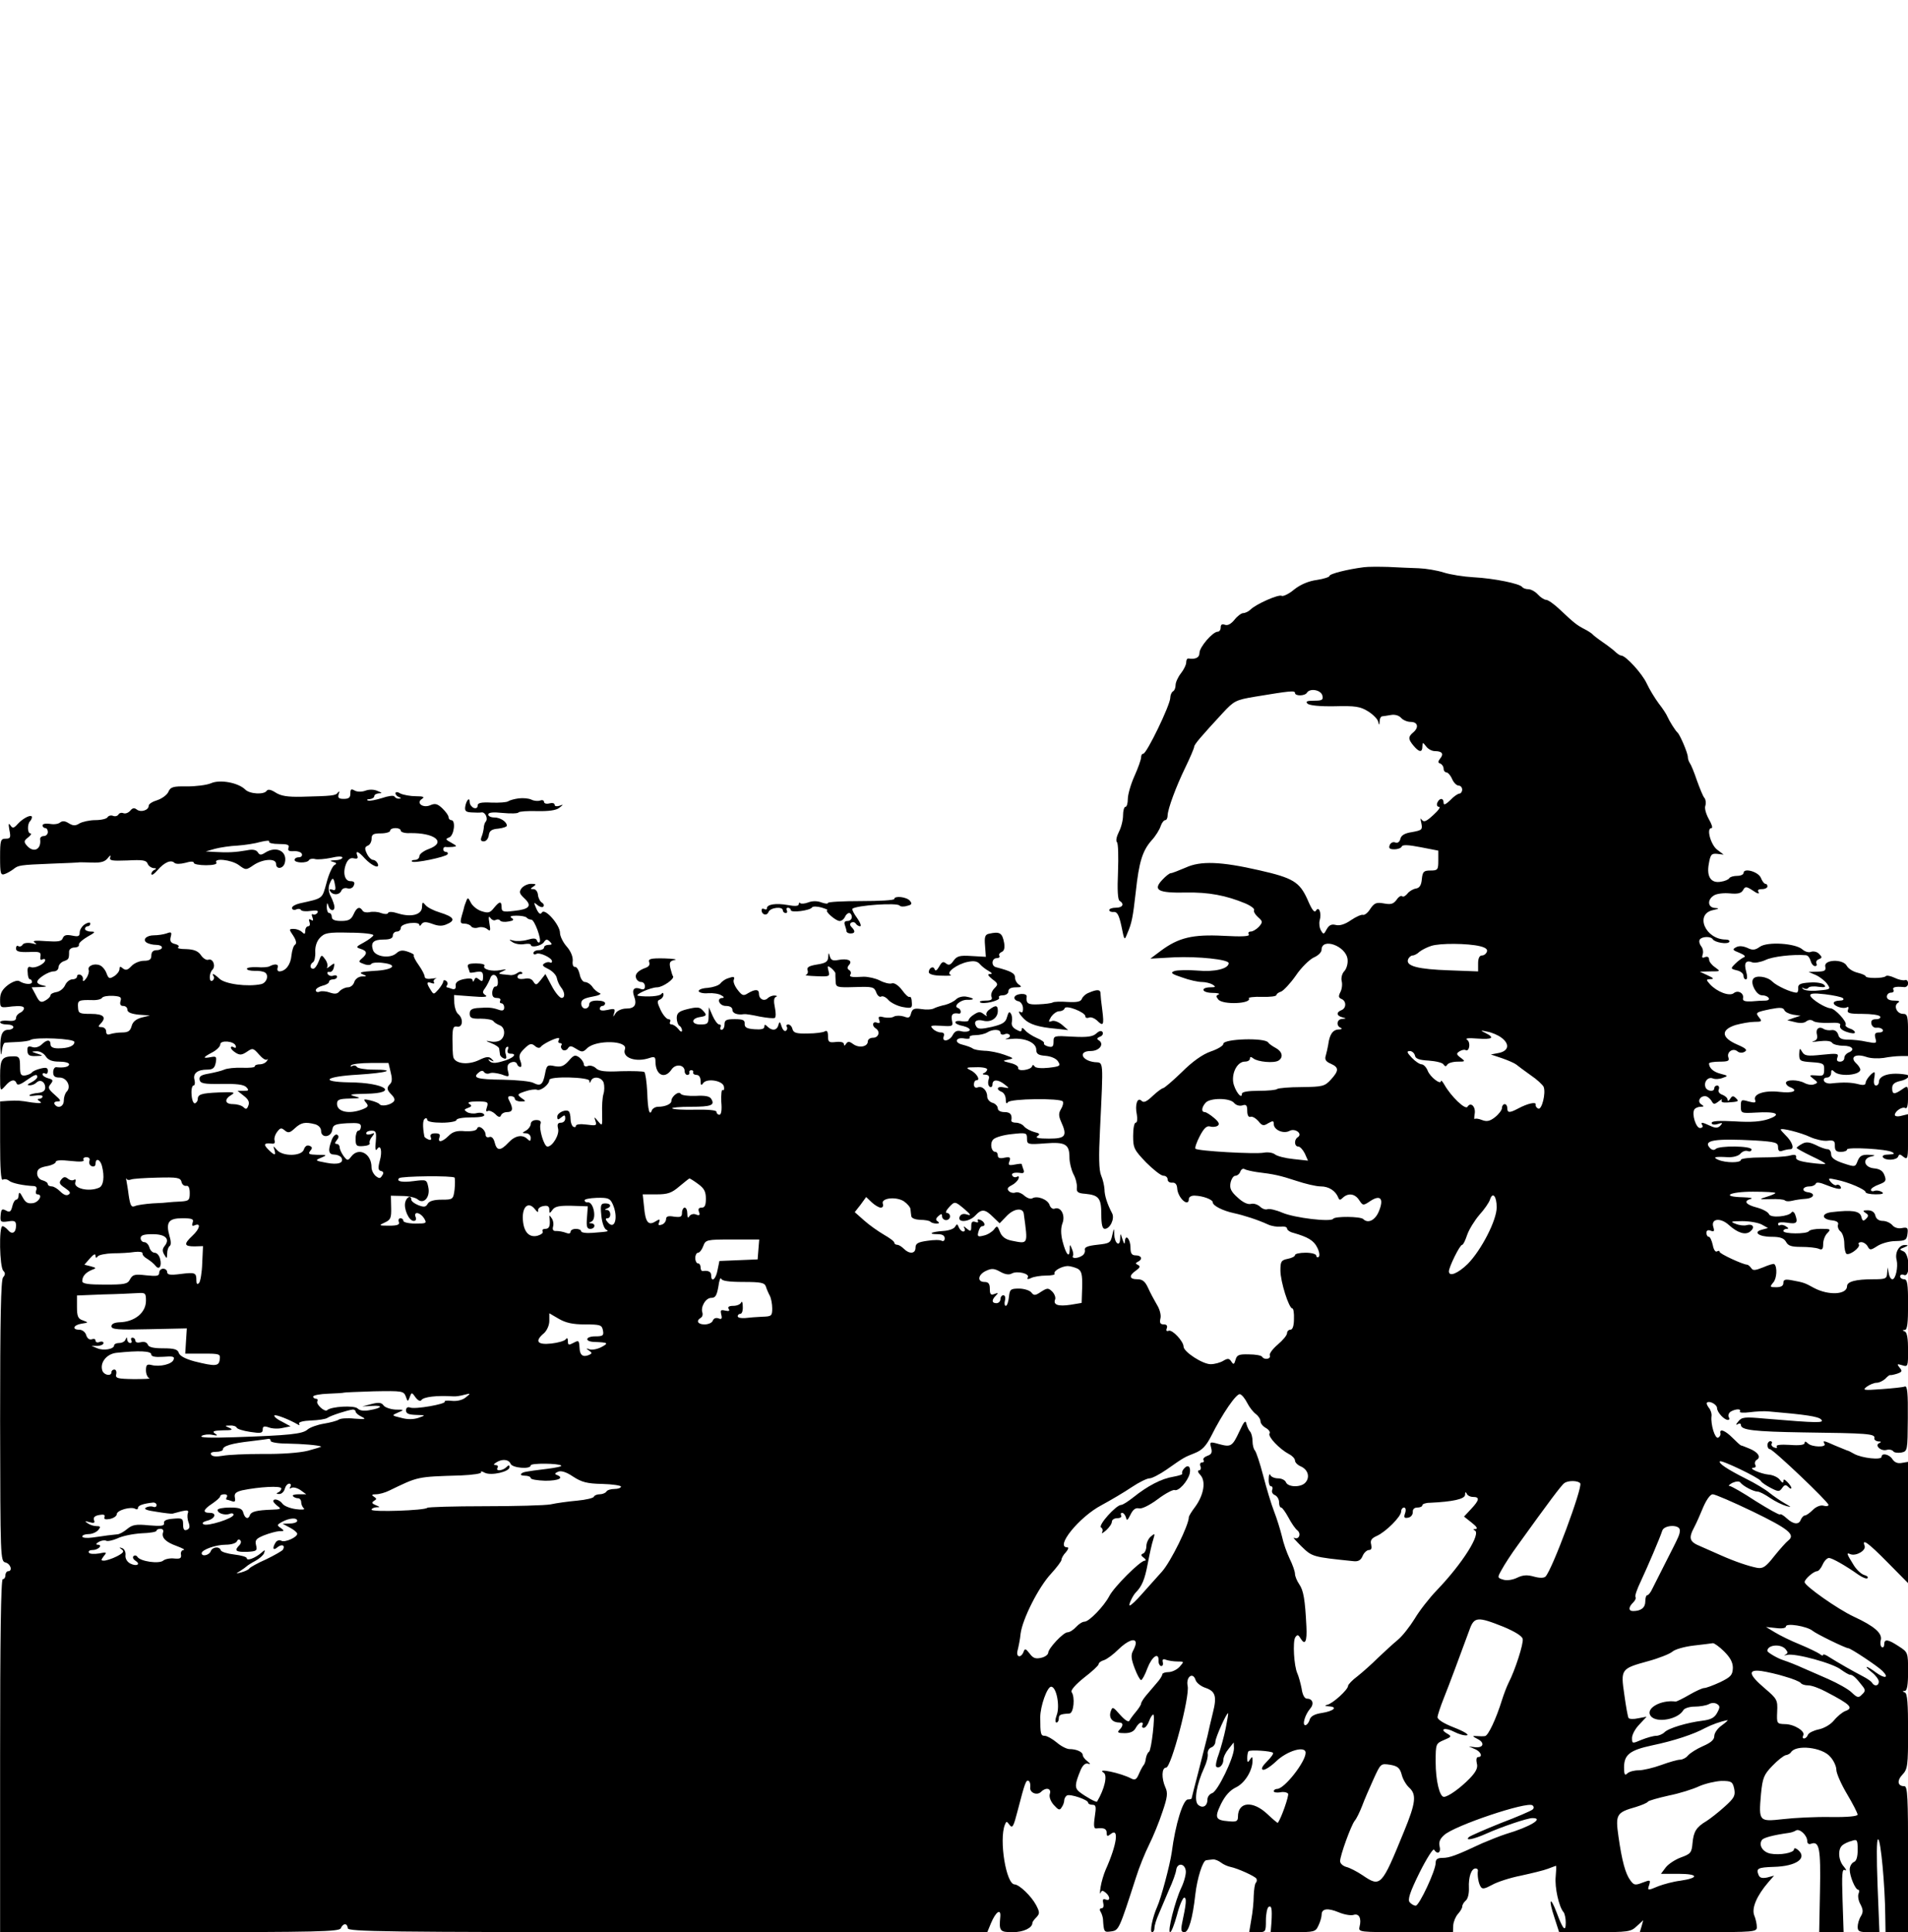 <?xml version="1.0" standalone="no"?>
<!DOCTYPE svg PUBLIC "-//W3C//DTD SVG 20010904//EN"
 "http://www.w3.org/TR/2001/REC-SVG-20010904/DTD/svg10.dtd">
<svg version="1.0" xmlns="http://www.w3.org/2000/svg"
 width="719pt" height="728pt" viewBox="0 0 719 728"
 preserveAspectRatio="xMidYMid meet">
<g transform="translate(0,728) scale(0.1,-0.1)"
fill="#000000" stroke="none">
<path d="M5140 5143 c-63 -8 -130 -25 -130 -33 0 -4 -21 -11 -47 -15 -31 -4
-62 -17 -86 -36 -20 -17 -42 -27 -47 -24 -11 7 -97 -31 -118 -52 -7 -7 -20
-13 -27 -13 -7 0 -22 -11 -33 -25 -13 -16 -26 -23 -36 -19 -11 4 -16 1 -16
-10 0 -9 -5 -16 -11 -16 -19 0 -69 -58 -69 -80 0 -18 -15 -25 -42 -21 -5 0 -8
-6 -8 -15 0 -9 -9 -27 -20 -41 -11 -14 -20 -34 -20 -44 0 -10 -4 -21 -10 -24
-5 -3 -10 -14 -10 -24 0 -27 -89 -211 -102 -211 -5 0 -8 -6 -8 -14 0 -7 -11
-39 -25 -70 -14 -31 -25 -70 -25 -86 0 -17 -4 -30 -9 -30 -5 0 -9 -15 -9 -32
0 -18 -7 -46 -16 -63 -8 -16 -12 -33 -7 -38 5 -5 6 -55 4 -112 -3 -68 -1 -105
6 -109 19 -12 12 -26 -14 -26 -14 0 -25 -4 -25 -9 0 -5 8 -8 17 -7 13 1 20
-12 29 -54 11 -54 11 -55 22 -27 17 39 21 60 32 157 12 112 25 154 59 193 16
17 31 42 35 55 4 12 12 22 17 22 5 0 9 8 9 18 1 25 31 107 68 183 18 37 32 71
32 75 0 9 25 38 109 129 41 44 48 48 120 60 133 22 151 24 151 14 0 -12 37
-12 45 1 11 18 52 11 58 -10 4 -17 0 -20 -31 -20 -27 0 -33 -3 -25 -11 7 -7
46 -11 103 -10 77 2 96 -1 125 -19 18 -11 36 -29 38 -38 4 -16 5 -16 6 1 0 9
4 17 9 18 4 0 19 3 33 5 16 3 31 -2 39 -11 7 -8 23 -15 36 -15 27 0 32 -21 9
-40 -19 -16 -19 -25 2 -50 21 -25 33 -26 33 -2 1 16 1 16 14 0 7 -10 22 -18
33 -18 27 0 35 -10 20 -28 -9 -12 -9 -16 1 -19 6 -3 12 -11 12 -19 0 -8 5 -14
10 -14 6 0 16 -11 22 -25 6 -14 17 -25 25 -25 7 0 13 -7 13 -15 0 -8 -5 -15
-10 -15 -6 0 -22 -11 -35 -25 -17 -16 -25 -20 -25 -10 0 20 -16 19 -24 0 -3
-8 0 -15 7 -15 7 0 -3 -14 -22 -31 -26 -24 -35 -28 -43 -18 -6 9 -6 5 -2 -12
5 -25 3 -27 -34 -34 -28 -4 -42 -12 -45 -26 -3 -12 -11 -17 -20 -13 -8 3 -17
-2 -20 -10 -5 -12 0 -16 17 -16 14 0 26 5 28 10 2 8 25 7 71 -2 l67 -13 0 -37
c0 -35 -2 -38 -29 -38 -26 0 -30 -4 -33 -32 -2 -24 -9 -34 -23 -36 -11 -2 -26
-11 -32 -20 -7 -8 -16 -13 -19 -9 -4 4 -14 -2 -21 -13 -12 -16 -21 -19 -48
-14 -28 5 -36 2 -51 -20 -9 -15 -22 -25 -28 -23 -5 2 -26 -7 -45 -20 -23 -16
-43 -22 -58 -18 -16 4 -25 -1 -34 -17 -10 -19 -12 -20 -21 -4 -6 10 -8 27 -5
38 8 28 -3 55 -14 37 -6 -10 -16 4 -32 42 -30 66 -54 81 -182 110 -144 33
-221 36 -277 10 -26 -11 -51 -21 -56 -21 -5 0 -19 -11 -32 -25 -37 -39 -16
-50 88 -48 86 2 153 -11 225 -41 21 -9 35 -20 33 -25 -3 -5 3 -16 14 -26 19
-17 19 -19 4 -37 -10 -10 -23 -18 -31 -18 -8 0 -11 -5 -7 -11 4 -7 -24 -9 -96
-5 -116 6 -169 -7 -235 -56 l-40 -30 90 5 c89 4 205 -8 205 -22 0 -21 -53 -34
-117 -28 -37 3 -77 2 -88 -2 -16 -6 -10 -11 30 -24 27 -10 60 -17 74 -17 14 0
33 -5 41 -10 12 -8 11 -10 -7 -10 -40 0 -36 -20 4 -21 21 0 32 -3 25 -6 -10
-4 -10 -8 -1 -19 17 -21 128 -16 115 5 -2 3 20 6 50 5 30 -1 54 2 54 7 0 4 8
10 18 13 9 4 34 30 55 60 20 30 51 60 67 68 17 7 30 20 30 29 0 48 92 15 98
-35 2 -15 -3 -35 -12 -45 -9 -9 -13 -26 -10 -38 3 -11 1 -30 -5 -41 -8 -16 -7
-21 4 -26 19 -7 19 -35 0 -42 -20 -8 -19 -21 3 -27 16 -4 16 -5 0 -6 -21 -1
-24 -27 -5 -34 6 -3 2 -6 -9 -6 -22 -1 -34 -19 -39 -58 -2 -11 -6 -30 -9 -40
-5 -15 0 -23 19 -31 31 -14 31 -26 0 -60 -23 -25 -31 -27 -110 -28 -47 0 -88
-4 -92 -7 -3 -4 -35 -7 -70 -7 -40 0 -63 -4 -63 -11 0 -25 -28 13 -33 44 -5
38 17 77 44 77 11 0 19 5 19 11 0 8 4 8 13 1 16 -13 78 -19 95 -8 19 12 14 34
-10 47 -13 7 -26 16 -29 21 -12 19 -169 14 -169 -5 0 -7 -21 -20 -48 -29 -31
-11 -69 -38 -109 -78 -34 -33 -66 -60 -70 -60 -4 0 -22 -13 -39 -29 -23 -22
-34 -27 -42 -19 -16 16 -26 -14 -18 -52 3 -17 1 -30 -4 -30 -6 0 -10 -22 -10
-50 0 -46 4 -53 49 -100 27 -27 56 -50 65 -50 9 0 16 -6 16 -14 0 -8 8 -13 17
-12 12 1 18 -7 19 -21 2 -37 44 -74 44 -40 0 7 10 13 23 12 31 -1 67 -15 67
-25 0 -13 38 -32 80 -41 37 -8 90 -25 129 -43 13 -6 34 -9 47 -8 13 2 24 -1
24 -7 0 -5 10 -13 23 -16 56 -16 78 -29 91 -56 8 -16 10 -31 5 -35 -5 -3 -9 0
-9 5 0 6 -18 11 -40 11 -22 0 -40 -4 -40 -9 0 -5 -12 -11 -27 -14 -25 -5 -28
-10 -28 -44 0 -42 32 -143 45 -143 4 0 7 -18 6 -40 0 -25 -5 -40 -13 -40 -7 0
-13 -6 -13 -13 0 -8 -16 -27 -35 -43 -19 -16 -33 -35 -30 -41 5 -14 -21 -18
-29 -5 -3 5 -25 9 -50 9 -37 1 -45 -2 -50 -20 -5 -18 -8 -20 -16 -7 -8 12 -13
13 -30 3 -11 -7 -33 -13 -48 -13 -30 0 -101 46 -102 66 0 20 -42 65 -56 60 -8
-3 -11 0 -7 10 3 9 -1 14 -12 14 -13 0 -16 6 -12 23 3 12 -3 35 -14 52 -10 17
-25 45 -33 63 -11 24 -21 32 -40 32 -31 0 -33 14 -5 33 15 11 17 16 7 21 -10
5 -10 7 0 12 19 9 14 24 -8 24 -15 0 -20 7 -20 29 0 32 -19 54 -21 24 -1 -13
-3 -11 -9 7 -8 25 -8 25 -9 2 -1 -32 -21 -17 -22 16 -1 27 -1 27 -8 -3 -6 -28
-10 -30 -56 -35 -36 -4 -49 -9 -47 -19 2 -8 -3 -18 -10 -22 -16 -11 -41 -12
-35 -1 3 4 1 16 -4 27 -7 18 -8 18 -8 -4 -1 -33 -14 -18 -27 32 -7 28 -7 51 0
69 11 30 -7 63 -30 54 -7 -3 -16 4 -19 14 -7 21 -47 36 -65 25 -6 -4 -20 1
-30 10 -11 10 -26 15 -33 12 -8 -3 -19 -1 -25 5 -8 8 -6 14 10 22 12 6 23 17
26 25 3 8 0 11 -6 7 -6 -3 -13 -2 -17 4 -6 10 7 14 34 10 9 -1 12 4 7 15 -3 9
-6 18 -6 19 0 2 -12 1 -27 -2 -22 -4 -25 -2 -19 13 5 14 2 17 -19 13 -17 -4
-25 -1 -25 8 0 8 -4 14 -9 14 -16 0 -22 33 -8 47 8 8 39 17 70 20 54 6 57 5
57 -17 0 -22 3 -23 68 -18 77 6 92 -3 92 -54 0 -18 7 -46 15 -62 9 -16 14 -39
13 -50 -2 -17 3 -22 32 -24 51 -5 60 -17 60 -78 0 -37 4 -54 13 -54 20 0 38
38 28 58 -19 36 -29 68 -29 91 -1 14 -6 37 -13 53 -8 20 -9 70 -4 170 13 272
14 253 -20 256 -50 6 -63 42 -15 42 33 0 52 26 31 40 -9 5 -8 9 4 14 9 3 13
11 10 17 -5 7 -13 5 -24 -5 -13 -12 -34 -15 -89 -12 -70 4 -72 4 -72 -19 0
-18 -4 -22 -20 -18 -11 3 -18 8 -16 12 3 4 -10 13 -27 20 -18 8 -38 21 -44 29
-9 10 -13 11 -13 4 0 -10 -5 -10 -21 -1 -13 7 -19 17 -16 29 2 10 1 24 -4 31
-5 9 -9 6 -14 -12 -5 -21 -16 -28 -57 -38 -40 -9 -53 -9 -59 1 -12 19 0 29 27
22 28 -7 54 10 54 37 0 22 -8 23 -32 5 -10 -7 -14 -17 -10 -22 4 -4 -1 -3 -10
4 -13 11 -20 11 -37 0 -12 -7 -21 -17 -21 -22 0 -4 -11 -6 -25 -4 -14 3 -25 1
-25 -4 0 -5 13 -11 30 -14 16 -4 27 -11 24 -16 -4 -5 -17 -7 -30 -4 -17 5 -26
1 -34 -14 -12 -23 -42 -28 -34 -5 4 10 0 15 -11 15 -9 0 -23 6 -30 14 -12 12
-7 13 32 11 43 -3 45 -2 40 21 -4 22 3 29 26 25 11 -2 9 17 -3 21 -19 6 8 31
34 31 31 -1 29 6 -4 12 -12 2 -29 -2 -37 -10 -8 -8 -26 -17 -41 -21 -15 -3
-34 -9 -42 -13 -8 -5 -30 -6 -48 -3 -27 4 -34 1 -39 -16 -4 -17 -9 -19 -27
-12 -13 4 -29 4 -37 0 -7 -5 -25 -6 -38 -3 -19 5 -23 3 -18 -10 4 -11 2 -14
-9 -10 -16 6 -20 -12 -4 -22 18 -11 11 -35 -10 -35 -11 0 -20 -6 -20 -14 0
-20 -33 -26 -55 -10 -15 11 -20 11 -27 1 -5 -8 -8 -8 -8 -1 0 7 -13 10 -30 8
-26 -3 -30 -1 -30 22 0 17 -4 23 -12 18 -6 -4 -35 -8 -64 -8 -43 -1 -54 2 -58
17 -2 9 -9 17 -16 17 -6 0 -9 -4 -5 -9 3 -5 1 -12 -4 -15 -5 -3 -12 4 -16 17
-6 19 -8 19 -12 5 -5 -21 -24 -23 -41 -6 -9 9 -12 9 -12 -1 0 -8 -12 -11 -37
-9 -29 2 -38 7 -37 21 1 13 -6 17 -37 17 -32 0 -39 -3 -39 -20 0 -11 -5 -20
-11 -20 -5 0 -7 5 -4 10 3 6 1 10 -5 10 -6 0 -17 15 -25 33 l-14 32 -1 -32 c0
-30 -3 -33 -31 -33 -35 0 -36 23 -1 28 26 4 27 8 8 27 -10 11 -22 11 -55 3
-33 -8 -41 -15 -41 -34 0 -12 5 -26 10 -29 6 -3 10 -12 10 -18 0 -7 -7 -4 -14
6 -7 9 -19 17 -25 17 -7 0 -9 5 -6 10 3 6 0 10 -7 10 -7 1 -20 16 -29 35 -13
28 -14 35 -2 39 7 3 13 11 13 18 0 8 -3 9 -8 3 -6 -9 -53 -12 -87 -7 -18 3 47
32 71 32 21 0 67 32 60 42 -2 1 -6 15 -10 30 -5 22 -2 27 16 31 13 2 -5 5 -39
6 -52 1 -61 -2 -57 -14 4 -9 -1 -17 -12 -21 -31 -11 -43 -25 -37 -40 3 -8 11
-14 19 -14 8 0 14 -7 14 -16 0 -11 -5 -14 -16 -10 -24 9 -34 -2 -25 -27 12
-32 3 -47 -29 -47 -17 0 -34 -8 -40 -17 -11 -17 -11 -17 -6 0 5 16 2 18 -24
12 -19 -4 -30 -3 -30 4 0 6 5 11 10 11 6 0 10 5 10 10 0 6 -13 10 -30 10 -20
0 -30 -5 -30 -15 0 -8 -7 -15 -15 -15 -8 0 -15 8 -15 19 0 14 10 20 43 26 23
4 35 10 27 13 -8 3 -21 13 -28 24 -7 10 -20 18 -28 18 -8 0 -17 13 -20 30 -4
16 -11 28 -18 27 -6 -1 -10 9 -8 23 1 15 -7 36 -23 54 -14 16 -25 39 -25 51 0
30 -57 95 -68 77 -6 -9 -12 -5 -21 14 -11 25 -10 26 4 14 8 -7 19 -10 22 -6 4
4 2 11 -5 15 -7 4 -14 18 -15 29 -1 12 -8 22 -17 22 -13 0 -13 1 0 10 12 8 10
10 -9 10 -13 0 -29 -8 -36 -17 -10 -14 -8 -20 11 -38 30 -28 19 -41 -39 -47
-41 -5 -47 -3 -47 13 0 25 -8 24 -29 -2 -15 -19 -22 -20 -47 -12 -16 5 -34 20
-40 32 -10 20 -12 21 -18 4 -4 -10 -7 -19 -7 -20 0 -2 -4 -16 -9 -33 -7 -26
-6 -30 10 -30 10 0 22 -5 25 -10 4 -6 16 -8 26 -5 11 4 26 1 34 -5 13 -11 14
-7 9 21 -4 24 -3 30 4 20 5 -7 14 -11 20 -7 6 3 13 2 16 -2 3 -5 17 -7 32 -4
19 3 22 7 12 13 -9 6 -3 9 18 9 17 0 34 -3 38 -7 4 -5 12 -8 18 -8 12 0 40
-77 31 -85 -3 -3 -8 0 -10 7 -3 8 -13 9 -36 2 -17 -5 -41 -6 -52 -3 -19 5 -19
4 -2 -7 11 -6 30 -9 43 -6 13 2 24 1 24 -3 0 -12 41 -4 50 11 7 11 12 11 22 1
9 -9 9 -12 -5 -12 -9 0 -17 -4 -17 -10 0 -5 -9 -10 -20 -10 -11 0 -20 -5 -20
-11 0 -5 5 -7 11 -3 12 7 59 -15 59 -28 0 -5 -4 -7 -8 -4 -4 2 -14 1 -21 -4
-10 -6 -6 -11 15 -21 16 -8 30 -23 32 -34 2 -11 9 -26 15 -34 16 -19 17 -41 3
-41 -7 0 -24 20 -37 45 l-24 45 -18 -23 c-15 -19 -18 -20 -27 -6 -6 11 -18 15
-35 11 -15 -2 -25 0 -25 7 0 6 5 11 12 11 6 0 8 3 5 6 -4 4 -12 3 -19 -3 -7
-5 -19 -8 -25 -7 -7 1 -21 2 -30 3 -16 2 -16 4 2 12 16 8 15 8 -8 4 -34 -7
-70 3 -62 16 4 5 -10 9 -30 9 -30 0 -36 -3 -31 -16 3 -9 6 -17 6 -18 0 -2 11
-1 25 2 21 3 25 0 25 -18 0 -18 -3 -20 -14 -11 -11 9 -15 9 -19 -1 -3 -8 -6
-8 -6 -2 -1 8 -12 9 -33 5 -23 -5 -33 -13 -31 -25 1 -12 -4 -15 -14 -12 -8 3
-17 6 -19 6 -3 0 -3 4 1 9 3 5 1 12 -5 16 -5 3 -10 2 -10 -3 0 -5 -8 -18 -18
-30 -18 -20 -18 -20 -30 -1 -16 25 -15 32 4 25 8 -3 12 -2 9 3 -3 5 0 11 7 14
7 2 1 2 -15 0 -16 -3 -27 0 -27 7 0 7 -10 26 -22 43 -13 18 -21 34 -19 37 3 3
-7 9 -22 14 -20 7 -31 6 -44 -6 -24 -21 -80 -13 -88 13 -9 28 2 39 41 39 24 0
34 5 34 15 0 8 7 15 15 15 8 0 15 6 15 14 0 8 14 15 35 18 20 2 35 0 35 -7 0
-5 4 -4 8 3 7 9 16 10 41 1 24 -9 39 -9 57 0 32 14 23 27 -29 43 -23 7 -47 19
-54 28 -11 13 -12 12 -13 -7 0 -29 -39 -40 -89 -25 -21 7 -37 8 -39 2 -2 -5
-13 -5 -27 0 -12 5 -32 6 -43 3 -11 -2 -23 0 -26 6 -11 17 -22 13 -34 -14 -9
-20 -19 -25 -47 -25 -24 0 -35 5 -35 15 0 8 -4 15 -10 15 -5 0 -9 10 -9 23 1
16 2 18 6 5 5 -20 23 -24 23 -5 0 6 -6 24 -13 38 -9 16 -11 33 -6 47 11 28 16
28 21 -2 4 -18 1 -23 -10 -18 -10 3 -13 1 -8 -6 10 -16 35 -15 42 2 3 8 13 12
23 9 11 -3 21 2 24 11 5 11 1 16 -13 16 -22 0 -30 34 -15 68 7 15 16 21 28 18
13 -3 17 0 13 10 -8 21 4 17 28 -10 26 -28 58 -42 49 -20 -3 7 -11 14 -17 14
-7 0 -18 11 -24 24 -9 19 -8 25 4 30 8 3 14 15 14 26 0 16 6 20 35 20 19 0 35
5 35 10 0 6 9 10 20 10 11 0 20 -4 20 -10 0 -5 15 -10 33 -9 96 2 141 -35 72
-60 -19 -7 -35 -19 -35 -27 0 -8 -8 -14 -17 -14 -9 0 -14 -3 -11 -6 8 -8 127
17 134 27 3 5 0 9 -5 9 -6 0 -11 4 -11 10 0 5 3 9 8 9 4 -1 16 -1 27 0 18 2
18 3 -5 16 -22 12 -23 14 -7 20 18 8 25 65 7 65 -5 0 -10 5 -10 11 0 7 -11 21
-23 33 -19 18 -28 20 -46 12 -28 -12 -55 9 -31 24 11 7 5 10 -23 10 -21 0 -47
5 -58 10 -11 7 -19 7 -19 1 0 -5 6 -12 13 -14 9 -4 9 -6 0 -6 -6 -1 -14 3 -17
8 -3 5 -24 2 -47 -6 -23 -7 -47 -12 -53 -9 -6 2 -3 5 7 5 9 1 17 6 17 11 0 6
8 10 18 11 13 0 12 2 -6 9 -13 6 -32 6 -45 1 -14 -5 -30 -5 -40 0 -14 8 -17 6
-17 -11 0 -15 -6 -20 -25 -20 -19 0 -23 4 -19 18 4 10 3 13 -3 6 -8 -12 -20
-13 -138 -16 -52 -1 -77 3 -97 16 -17 11 -28 13 -33 7 -9 -16 -64 -13 -81 4
-26 26 -95 39 -129 24 -16 -7 -57 -12 -91 -12 -52 1 -62 -2 -70 -21 -5 -11
-24 -25 -42 -31 -17 -5 -32 -14 -32 -21 0 -17 -30 -26 -45 -14 -9 7 -16 6 -24
-4 -7 -8 -18 -13 -26 -10 -7 3 -16 1 -19 -5 -4 -6 -13 -8 -20 -5 -8 3 -17 1
-21 -5 -3 -6 -24 -11 -46 -11 -21 0 -48 -6 -59 -12 -16 -10 -24 -10 -41 0 -14
9 -24 10 -33 3 -7 -6 -24 -8 -39 -5 -15 2 -27 0 -27 -6 0 -5 5 -10 10 -10 6 0
10 -7 10 -15 0 -8 -7 -15 -15 -15 -9 0 -15 -6 -14 -12 5 -40 -26 -53 -51 -23
-11 13 -10 18 6 30 10 8 14 15 8 15 -11 0 -12 35 -1 46 4 4 7 11 7 15 0 13
-33 -3 -53 -25 -15 -17 -20 -18 -28 -6 -7 11 -8 6 -4 -17 6 -29 4 -33 -14 -33
-19 0 -21 -6 -21 -70 0 -62 2 -69 18 -63 9 3 24 12 32 18 19 15 22 16 145 21
55 2 102 4 105 5 3 0 24 0 48 -1 32 -1 47 3 58 17 9 11 12 13 9 3 -4 -13 6
-14 65 -12 57 3 71 1 76 -12 3 -9 14 -16 23 -17 10 0 11 -2 4 -6 -7 -2 -13
-10 -13 -16 1 -7 11 0 23 14 26 30 51 41 64 28 5 -5 22 -5 41 0 20 6 32 6 32
0 0 -5 21 -9 46 -9 27 0 43 4 39 10 -11 18 56 11 84 -9 27 -20 28 -20 57 0 35
23 84 26 84 4 0 -22 27 -19 33 4 11 43 -31 65 -73 39 -17 -11 -22 -10 -29 1
-6 9 -19 12 -42 7 -40 -7 -71 -9 -119 -6 l-35 2 35 10 c19 5 58 11 85 12 28 2
67 8 87 14 21 5 35 6 32 1 -3 -5 14 -9 36 -9 33 0 41 -3 37 -14 -4 -11 1 -14
20 -13 14 1 28 -4 30 -10 3 -7 -2 -13 -11 -13 -9 0 -16 -4 -16 -10 0 -12 47
-13 54 -1 3 5 14 7 24 4 9 -2 36 0 60 5 24 6 42 6 42 1 0 -5 -12 -10 -27 -10
-20 -1 -22 -3 -9 -6 15 -4 16 -7 5 -13 -7 -5 -21 -35 -29 -67 -17 -61 -12 -57
-102 -77 -16 -4 -28 -11 -28 -17 0 -6 7 -9 15 -6 8 4 17 3 19 -2 3 -4 19 -6
37 -3 22 3 30 1 25 -7 -4 -6 -12 -9 -17 -6 -5 3 -6 -2 -2 -11 4 -12 3 -15 -5
-10 -8 5 -10 2 -6 -8 3 -9 1 -16 -5 -16 -6 0 -11 -8 -11 -17 0 -13 -3 -14 -12
-5 -7 7 -21 12 -31 12 -19 0 -19 -1 -2 -26 11 -17 13 -29 7 -33 -6 -3 -12 -22
-14 -41 -3 -35 -22 -59 -45 -60 -7 0 -10 6 -7 14 5 14 -10 16 -31 5 -5 -3 -27
-5 -47 -3 -21 1 -38 -2 -38 -6 0 -5 13 -8 29 -8 15 1 33 -2 39 -6 16 -10 7
-39 -14 -44 -51 -11 -137 0 -158 21 -19 18 -31 23 -21 8 3 -5 1 -12 -5 -16
-13 -8 -13 28 0 41 14 14 2 44 -15 38 -7 -3 -20 5 -28 17 -11 16 -27 22 -56
23 -22 0 -35 3 -30 7 6 3 1 9 -11 12 -17 4 -21 11 -17 27 5 18 2 20 -16 13
-12 -4 -33 -7 -47 -7 -29 0 -45 -17 -27 -28 7 -4 22 -8 35 -8 12 0 22 -4 22
-10 0 -5 -9 -10 -20 -10 -13 0 -20 -7 -20 -20 0 -15 -7 -20 -28 -20 -16 0 -37
-9 -47 -20 -14 -15 -21 -17 -32 -9 -10 9 -13 8 -13 -2 0 -8 -9 -20 -20 -27
-18 -11 -21 -10 -29 11 -5 14 -17 27 -25 30 -22 9 -48 -3 -42 -18 2 -7 -2 -21
-10 -32 -8 -11 -13 -12 -12 -4 2 7 -3 16 -9 18 -7 3 -13 0 -13 -6 0 -6 -8 -11
-18 -11 -9 0 -22 -10 -27 -22 -6 -13 -20 -24 -33 -26 -12 -2 -22 -7 -22 -12 0
-5 -9 -14 -20 -20 -16 -9 -22 -6 -35 20 l-16 30 33 1 c24 1 27 3 10 6 -12 2
-22 8 -22 13 0 13 42 40 62 40 10 0 18 7 18 15 0 9 9 19 19 23 20 7 21 9 21
37 0 8 9 15 20 15 11 0 19 5 17 11 -1 6 14 19 33 30 29 16 31 19 12 19 -12 0
-22 5 -22 10 0 6 5 10 10 10 6 0 10 5 10 10 0 6 -8 5 -20 -2 -11 -7 -20 -21
-20 -31 0 -15 -5 -17 -29 -12 -21 4 -30 2 -35 -10 -4 -12 -17 -14 -63 -11 -39
3 -53 2 -43 -5 11 -7 8 -8 -11 -3 -15 3 -30 1 -34 -5 -3 -6 -11 -9 -16 -6 -5
4 -9 0 -9 -9 0 -11 12 -14 48 -13 41 2 47 0 44 -17 -2 -11 1 -15 7 -11 6 3 11
2 11 -2 0 -14 -38 -33 -54 -27 -10 4 -14 -2 -12 -20 0 -14 4 -26 9 -26 4 0 7
-4 7 -10 0 -11 -28 -9 -47 3 -7 5 -25 -1 -43 -14 -22 -17 -30 -31 -30 -55 0
-32 0 -32 45 -26 30 3 45 1 45 -7 0 -6 -7 -14 -15 -17 -8 -4 -15 -12 -15 -20
0 -9 -10 -12 -30 -10 -16 2 -30 -1 -30 -5 0 -5 11 -9 25 -9 14 0 25 -4 25 -10
0 -5 -9 -10 -19 -10 -23 0 -31 -20 -30 -68 2 -31 3 -32 6 -9 2 15 7 28 11 28
4 1 25 2 47 3 22 1 45 4 50 8 19 11 165 5 165 -8 0 -15 -23 -24 -61 -24 -19 0
-29 5 -29 15 0 19 -14 19 -34 -1 -10 -9 -24 -13 -35 -9 -16 5 -19 1 -18 -15 1
-16 8 -20 32 -19 29 1 29 1 5 9 -24 8 -24 8 -3 9 13 1 28 -8 35 -19 9 -14 24
-20 50 -20 21 0 38 -4 38 -10 0 -10 -21 -14 -48 -11 -6 1 -12 -7 -12 -19 0
-15 6 -20 24 -20 28 0 45 -35 27 -53 -6 -6 -11 -21 -11 -34 0 -23 -23 -32 -35
-13 -3 6 2 10 12 10 14 0 12 5 -11 25 -24 21 -27 27 -16 40 11 14 10 17 -8 22
-12 3 -22 10 -22 15 0 5 5 6 10 3 6 -3 10 1 10 10 0 12 -6 14 -27 9 -16 -4
-30 -10 -33 -15 -3 -4 -14 -9 -25 -11 -17 -2 -20 3 -20 35 0 31 -3 37 -22 37
-46 0 -53 -9 -53 -73 0 -60 0 -60 19 -39 20 24 37 28 43 10 3 -8 14 -5 35 10
34 24 43 27 43 14 0 -5 -10 -14 -22 -20 -15 -7 -18 -11 -8 -11 9 -1 21 4 27
10 14 14 33 3 33 -19 0 -12 -9 -18 -27 -20 -14 -1 -29 -5 -32 -8 -3 -4 6 -4
21 -2 16 3 28 1 28 -3 0 -5 -6 -9 -12 -9 -9 0 -8 -4 2 -10 10 -7 1 -8 -30 -4
-49 8 -52 8 -92 6 l-28 -2 0 -151 c0 -102 3 -148 10 -144 6 4 17 2 24 -4 11
-9 52 -18 95 -20 7 -1 11 -7 7 -16 -3 -8 -1 -15 4 -15 22 0 8 -28 -15 -33 -20
-3 -29 1 -40 22 -10 19 -14 21 -15 9 0 -10 -4 -18 -9 -18 -5 0 -12 -11 -15
-25 -5 -21 -10 -24 -24 -16 -15 8 -18 5 -20 -18 -2 -25 0 -27 28 -23 25 4 30
1 30 -16 0 -27 -15 -35 -30 -17 -7 8 -16 15 -21 15 -14 0 -11 -154 3 -168 8
-8 8 -15 -1 -25 -8 -11 -11 -153 -11 -542 1 -515 1 -527 20 -532 20 -5 28 -33
10 -33 -5 0 -10 -7 -10 -15 0 -8 -4 -15 -10 -15 -7 0 -10 -228 -10 -665 l0
-665 639 0 c559 0 640 2 645 15 3 8 10 15 16 15 5 0 10 -7 10 -15 0 -13 141
-15 1205 -15 l1205 0 14 34 c18 43 38 57 35 24 -5 -54 -2 -58 47 -58 40 0 74
16 74 35 0 4 7 13 15 21 13 14 13 19 -1 46 -18 34 -63 77 -81 78 -32 0 -59
167 -37 224 6 15 7 15 18 0 11 -14 15 -6 30 52 28 108 32 119 42 114 5 -3 7
-13 6 -23 -4 -21 25 -34 41 -18 18 18 39 13 33 -7 -4 -11 2 -28 14 -42 18 -20
23 -22 30 -10 6 8 10 20 10 27 0 6 5 15 10 18 12 7 80 -16 80 -27 0 -4 7 -8
16 -8 14 0 15 -7 9 -46 -5 -35 -3 -45 7 -43 27 3 38 -1 38 -17 0 -13 3 -14 14
-5 34 28 25 -38 -18 -134 -7 -16 -16 -46 -19 -65 -3 -19 -3 -29 0 -22 4 10 8
10 19 1 18 -15 18 -33 0 -26 -10 4 -12 0 -9 -14 3 -11 0 -19 -6 -19 -7 0 -9
-5 -4 -13 4 -6 8 -19 9 -27 3 -50 4 -51 31 -47 29 4 30 7 93 202 12 39 35 95
50 125 15 30 38 86 50 123 19 55 21 72 11 93 -15 34 -14 74 3 74 19 0 90 269
81 308 -7 34 20 54 30 22 3 -10 19 -23 36 -29 39 -13 45 -32 29 -95 -7 -28
-16 -67 -20 -86 -5 -19 -20 -79 -34 -134 -14 -54 -26 -100 -26 -102 0 -2 -6
-4 -14 -4 -18 0 -47 -92 -61 -200 -7 -48 -40 -172 -55 -205 -17 -38 -29 -95
-19 -95 5 0 9 7 9 16 0 9 7 32 16 52 9 21 26 62 39 92 14 30 26 64 27 75 4 27
32 25 36 -3 2 -12 -6 -42 -17 -65 -23 -48 -53 -167 -42 -167 5 0 16 29 26 65
9 36 22 65 27 65 10 0 8 -22 -8 -97 -5 -26 -3 -33 9 -33 16 0 31 52 41 142 7
61 28 128 41 129 5 1 17 2 25 3 8 1 22 -5 31 -12 9 -7 25 -14 35 -16 29 -6 92
-35 98 -44 3 -5 2 -12 -2 -16 -4 -4 -7 -26 -8 -49 0 -23 -4 -63 -9 -89 l-8
-48 32 0 c30 0 31 1 31 44 0 25 5 48 10 51 11 7 14 -5 11 -57 l-3 -38 85 0
c80 0 84 1 95 25 7 14 12 33 12 41 0 23 23 26 64 9 21 -9 46 -13 56 -10 21 7
31 -13 23 -44 -5 -21 -3 -21 173 -21 l179 0 1 26 c1 14 9 33 18 43 9 10 16 22
16 28 0 6 6 16 13 22 8 6 13 27 12 48 -2 40 9 73 25 73 6 0 9 -3 9 -8 -3 -17
2 -48 10 -60 6 -11 15 -9 43 6 19 11 68 27 109 35 41 9 87 20 102 26 16 6 29
11 30 11 2 0 1 -19 -1 -41 -4 -40 12 -114 30 -134 4 -5 8 -23 8 -39 0 -38 -11
-25 -34 37 -25 66 -32 52 -9 -17 l18 -56 134 0 c126 0 136 1 159 23 l24 22 -6
-22 -7 -23 220 0 c212 0 221 1 221 19 0 11 -4 31 -10 45 -10 27 10 74 54 125
l21 24 -26 -7 c-20 -4 -29 -1 -33 11 -9 23 -2 27 57 29 86 2 129 33 92 64 -8
7 -15 8 -15 2 0 -13 -53 -23 -89 -16 -29 6 -45 32 -32 51 5 9 44 19 101 27 9
1 21 5 27 9 14 9 43 -18 43 -40 0 -9 6 -13 14 -10 32 12 37 -19 34 -177 l-3
-156 46 0 46 0 -4 121 c-3 97 -2 119 9 113 7 -4 5 2 -4 13 -21 23 -24 66 -5
81 6 5 22 13 35 16 20 7 22 4 22 -34 0 -27 -5 -43 -15 -46 -8 -4 -15 -16 -15
-28 0 -25 21 -76 32 -76 4 0 5 -7 1 -16 -3 -8 0 -27 8 -40 10 -20 10 -29 1
-44 -7 -11 -12 -29 -12 -40 0 -17 7 -20 41 -20 l41 0 -7 175 c-4 110 -4 175 2
175 10 0 26 -174 27 -288 l1 -62 43 0 42 0 0 275 c0 233 -2 275 -14 275 -26 0
-29 21 -7 44 19 20 21 34 21 163 0 104 -3 143 -12 146 -10 4 -10 6 0 6 8 1 12
23 12 74 0 71 -1 72 -35 94 -41 27 -55 29 -55 7 0 -8 -4 -13 -9 -10 -5 3 -7
15 -4 26 7 26 -24 53 -102 89 -60 28 -185 116 -185 130 0 11 34 41 47 41 5 0
15 11 21 25 6 14 17 25 24 25 13 -1 61 -28 112 -64 15 -10 30 -16 33 -12 4 4
-2 9 -13 12 -10 3 -28 19 -39 37 -28 45 -28 48 -12 41 22 -8 60 15 53 32 -11
29 13 12 87 -63 l77 -78 0 229 0 228 -24 -4 c-15 -3 -27 2 -35 14 -12 19 -41
25 -41 9 0 -13 -74 -5 -103 11 -12 7 -24 13 -27 13 -3 1 -22 9 -44 18 -45 20
-49 21 -41 7 9 -14 -48 -13 -63 2 -8 8 -12 8 -12 1 0 -7 -19 -10 -56 -7 -34 2
-53 0 -49 -6 3 -6 -1 -7 -9 -4 -9 3 -13 10 -10 15 3 5 0 9 -5 9 -6 0 -11 -7
-11 -15 0 -8 4 -15 9 -15 12 0 221 -199 221 -210 0 -5 -9 -6 -19 -3 -11 3 -28
-4 -40 -16 -12 -12 -25 -21 -30 -21 -5 0 -11 -7 -15 -15 -7 -21 -28 -19 -53 4
-12 11 -23 18 -26 15 -2 -3 -43 20 -91 50 -47 31 -91 56 -98 57 -7 0 -3 5 10
12 14 6 26 7 30 1 10 -13 49 -34 65 -34 7 0 28 -11 47 -24 19 -13 46 -26 60
-30 22 -6 21 -5 -5 10 -16 9 -42 27 -57 39 -14 12 -55 37 -90 54 -69 35 -104
58 -97 65 6 6 146 -61 154 -74 3 -6 20 -17 37 -26 29 -15 33 -15 43 -1 9 13
14 14 23 5 7 -7 12 -9 12 -4 0 4 -7 14 -15 22 -11 11 -15 12 -15 3 0 -8 -5 -6
-13 5 -7 10 -27 19 -43 20 -30 3 -80 25 -56 26 7 0 10 5 6 11 -3 6 -1 15 6 19
17 10 4 29 -28 42 -15 6 -29 12 -32 12 -3 1 -17 14 -32 29 -28 28 -50 36 -45
16 1 -6 -3 -13 -9 -16 -12 -4 -28 49 -25 80 2 10 -3 25 -10 33 -6 8 -10 17 -7
19 9 9 38 -7 38 -20 0 -16 27 -45 41 -45 6 0 7 5 3 11 -3 6 0 15 7 20 18 11
42 12 35 1 -3 -5 14 -6 37 -3 23 3 56 5 72 3 140 -12 186 -19 197 -30 14 -14
-9 -14 -212 3 -76 7 -87 6 -100 -11 -9 -10 -10 -15 -2 -10 6 4 12 3 12 -3 0
-19 48 -25 235 -28 240 -3 271 -5 268 -21 -2 -6 5 -12 15 -13 11 0 12 -2 4 -6
-20 -8 5 -32 27 -26 10 3 21 0 25 -5 3 -5 16 -7 30 -5 24 5 24 6 25 129 1 95
-2 123 -11 120 -7 -3 -47 -7 -88 -10 -68 -5 -73 -4 -56 9 11 8 28 15 37 15 10
0 24 7 33 15 8 9 17 15 18 14 2 -1 13 1 26 5 20 7 21 10 10 23 -11 14 -10 15
10 9 21 -7 22 -5 22 57 0 43 -4 67 -12 70 -10 4 -10 6 0 6 9 1 12 27 12 96 0
78 -3 95 -15 95 -8 0 -15 5 -15 11 0 6 7 9 15 5 24 -9 21 79 -2 89 -17 7 -16
8 2 15 17 7 17 9 3 9 -22 1 -39 -29 -31 -57 6 -26 -4 -72 -16 -72 -6 0 -12 10
-14 23 l-4 22 -2 -22 c-1 -21 -6 -23 -53 -23 -66 0 -98 -9 -98 -26 0 -32 -69
-36 -124 -7 -36 20 -40 21 -83 29 -26 5 -33 3 -33 -10 0 -11 -9 -16 -27 -16
-24 0 -25 1 -11 18 13 14 16 58 4 69 -2 3 -21 -3 -42 -12 -30 -12 -39 -13 -45
-3 -5 7 -12 13 -16 13 -17 1 -103 41 -103 48 0 5 -5 5 -10 2 -6 -4 -13 7 -16
24 -4 17 -10 31 -15 31 -5 0 -9 7 -9 15 0 9 6 12 16 8 13 -5 15 -2 10 14 -10
32 27 36 58 8 33 -30 63 -40 81 -25 19 15 11 30 -13 24 -9 -3 -28 -1 -42 5
-22 8 -18 10 25 10 28 0 61 -6 74 -13 l23 -13 -22 -6 c-36 -9 -13 -27 35 -27
33 0 47 -5 55 -19 8 -15 20 -19 57 -19 27 0 56 -3 66 -7 13 -6 17 -2 17 18 0
14 7 33 16 41 14 15 12 16 -25 16 -22 0 -42 -4 -45 -9 -7 -11 -96 -11 -96 1 0
4 6 8 13 8 8 0 7 3 -3 9 -8 6 -18 7 -22 5 -4 -3 -8 -1 -8 5 0 6 15 7 35 4 36
-6 41 0 29 32 -4 9 -10 12 -13 7 -11 -16 -79 -22 -85 -7 -3 8 -23 19 -45 25
-43 11 -53 25 -23 33 9 3 -4 5 -30 6 -86 2 -52 21 37 21 47 0 85 -2 85 -5 0
-2 -15 -9 -32 -14 -32 -10 -31 -10 14 -9 26 1 50 -1 54 -5 4 -4 16 -4 28 -1
12 3 33 6 48 7 34 2 41 21 10 25 -26 4 -20 22 8 22 10 0 20 5 22 10 2 7 16 5
40 -5 43 -17 62 -19 53 -5 -4 6 -10 8 -15 5 -4 -3 -14 3 -21 11 -12 15 -10 16
21 9 46 -9 110 -37 110 -47 0 -4 17 -8 38 -8 25 0 33 3 23 9 -8 5 -20 7 -28 4
-7 -3 -13 -1 -13 4 0 5 13 14 30 20 26 10 29 14 21 35 -6 16 -17 24 -40 26
-38 4 -45 38 -8 45 16 3 13 5 -11 6 -26 1 -34 -4 -42 -23 -9 -23 -9 -24 -54
-9 -33 11 -46 21 -46 34 0 11 -6 19 -13 19 -8 0 -28 7 -45 16 -24 11 -36 13
-52 4 -11 -6 -20 -13 -20 -15 0 -2 25 -16 56 -31 30 -14 54 -27 52 -29 -2 -2
-28 0 -58 4 -38 5 -54 11 -52 20 2 10 -5 12 -24 7 -15 -4 -63 -7 -106 -7 -43
0 -78 -4 -78 -9 0 -12 -57 -12 -85 0 -23 10 -14 13 36 10 21 -1 41 5 48 14 7
8 19 12 27 9 8 -3 14 0 14 6 0 14 -122 15 -135 2 -6 -6 -15 -4 -22 4 -27 29
19 36 170 28 78 -5 87 -8 87 -25 0 -14 5 -18 16 -14 9 3 22 6 30 6 17 0 8 28
-18 53 -10 10 -18 19 -18 21 0 8 78 -12 111 -28 20 -9 50 -16 65 -14 24 3 29
-1 28 -19 0 -18 5 -23 23 -23 13 0 23 4 23 9 0 10 150 2 170 -10 11 -6 8 -8
-13 -9 -16 0 -26 -4 -22 -10 9 -14 53 -12 58 3 3 9 7 9 20 -2 16 -12 17 -6 17
74 l0 87 -25 -6 c-14 -4 -25 -2 -25 3 0 14 28 33 40 26 6 -4 10 10 10 40 0 46
0 46 -22 31 -30 -21 -38 -20 -38 4 0 15 9 22 30 27 27 5 42 21 23 24 -59 10
-103 -2 -103 -28 0 -7 -5 -13 -11 -13 -7 0 -9 10 -7 25 3 14 3 25 1 25 -9 0
-33 -29 -33 -40 0 -8 -9 -10 -27 -5 -28 7 -55 8 -102 3 -13 -2 -26 3 -28 10
-3 6 2 12 11 12 9 0 16 8 16 17 0 13 3 14 12 5 20 -20 98 -13 98 8 0 5 -7 16
-17 25 -23 23 0 36 39 23 16 -6 45 -7 66 -4 20 4 49 7 65 7 l27 0 0 79 c0 72
-2 80 -19 80 -23 0 -37 30 -19 42 9 5 4 8 -14 8 -18 0 -28 5 -28 15 0 8 7 15
16 15 8 0 12 5 9 10 -6 10 6 14 38 11 10 -2 17 5 17 14 0 9 -6 15 -12 12 -7
-2 -25 2 -39 9 -15 7 -30 10 -33 6 -9 -9 -76 -9 -76 0 0 3 -14 9 -30 13 -17 4
-35 15 -41 26 -14 27 -88 24 -81 -3 3 -15 -2 -18 -29 -19 l-34 -1 28 -12 c15
-7 34 -22 42 -33 14 -20 13 -21 -33 -25 -26 -3 -51 0 -57 5 -7 7 -6 8 2 3 6
-3 14 -3 17 2 3 5 20 7 38 4 25 -3 30 -1 22 7 -6 7 -30 11 -55 9 -35 -2 -44
-7 -43 -20 1 -10 -2 -18 -6 -18 -20 0 -75 25 -92 42 -19 19 -63 25 -72 9 -11
-17 13 -61 33 -61 25 0 38 -19 14 -20 -10 0 -34 -1 -53 -3 -26 -1 -34 2 -32
12 4 19 -19 32 -35 19 -16 -13 -63 5 -89 33 -16 18 -16 19 2 20 14 0 11 4 -11
14 l-30 14 40 1 c39 0 39 0 17 16 -12 8 -22 21 -22 29 0 9 -6 12 -15 9 -11 -5
-13 -2 -9 10 3 9 1 23 -6 31 -6 8 -9 19 -5 25 8 12 42 13 49 1 8 -12 55 -20
62 -10 3 5 -3 9 -13 9 -77 0 -118 96 -48 111 23 5 25 7 8 8 -28 1 -31 31 -5
47 10 7 37 10 59 8 31 -3 44 0 51 12 8 15 12 15 38 -2 15 -11 25 -13 21 -6 -6
8 -2 12 12 12 12 0 21 5 21 10 0 6 -3 10 -8 10 -4 0 -12 10 -17 23 -10 23 -65
38 -65 18 0 -6 -11 -11 -24 -11 -14 0 -27 -4 -30 -9 -3 -5 -17 -11 -31 -13
-37 -7 -55 18 -46 67 6 35 10 40 31 38 l25 -3 -25 19 c-24 19 -41 81 -21 81 6
0 1 15 -10 34 -10 18 -17 41 -13 50 3 9 2 22 -3 29 -6 6 -18 37 -29 67 -10 30
-22 59 -26 64 -4 6 -8 16 -8 24 0 14 -29 83 -39 92 -8 7 -30 42 -38 60 -3 8
-18 31 -33 50 -14 19 -35 53 -45 75 -17 37 -79 105 -96 105 -4 0 -14 6 -21 13
-7 7 -29 24 -48 37 -19 13 -37 27 -40 31 -3 3 -16 12 -30 19 -27 14 -37 21
-93 74 -21 20 -44 36 -51 36 -7 0 -21 9 -31 20 -10 11 -26 20 -36 20 -10 0
-20 4 -23 8 -8 13 -107 33 -183 37 -37 2 -88 10 -113 18 -25 8 -67 15 -94 16
-27 1 -79 3 -115 5 -36 1 -77 1 -91 -1z m-3733 -1387 c-2 -5 -18 -17 -36 -27
-30 -16 -31 -18 -12 -24 25 -8 26 -18 5 -36 -14 -12 -13 -14 7 -21 12 -5 25
-5 28 0 3 5 23 7 44 4 60 -7 38 -27 -34 -30 -46 -3 -58 -6 -44 -12 19 -8 19
-9 -2 -9 -12 -1 -24 -9 -28 -21 -3 -11 -14 -20 -24 -20 -10 0 -24 -7 -31 -14
-8 -11 -18 -12 -36 -6 -13 5 -31 7 -39 4 -8 -4 -15 -1 -15 5 0 6 11 13 25 17
14 3 25 10 25 15 0 5 7 9 15 9 8 0 15 4 15 10 0 5 -6 7 -14 4 -8 -3 -17 0 -21
6 -3 6 -1 9 6 8 7 -2 15 6 17 17 4 18 3 18 -14 5 -10 -8 -15 -10 -11 -4 3 6 0
20 -8 30 -13 18 -14 18 -24 -8 -6 -16 -15 -28 -21 -28 -13 0 -13 17 0 25 5 3
9 21 8 39 -1 20 6 41 18 53 17 18 30 21 111 19 51 0 92 -5 90 -10z m4170 -41
c21 -5 30 -12 26 -21 -3 -8 -11 -14 -19 -14 -9 0 -14 -11 -14 -30 l0 -30 -107
4 c-119 4 -166 16 -157 41 3 8 11 15 17 15 6 0 18 6 26 14 9 7 28 17 44 22 32
11 139 10 184 -1z m-3701 -133 c1 -12 -3 -20 -9 -19 -5 1 -10 -8 -12 -20 -1
-17 4 -23 17 -23 11 0 16 -4 13 -10 -3 -5 -1 -10 4 -10 6 0 11 -7 11 -16 0
-11 -6 -14 -22 -8 -24 8 -36 9 -80 6 -20 -2 -28 -7 -28 -21 0 -16 7 -20 41
-19 23 0 44 -4 48 -9 3 -5 14 -12 24 -16 20 -7 23 -40 4 -55 -7 -6 -24 -9 -38
-6 -21 4 -21 3 4 -7 15 -6 28 -15 28 -20 1 -5 2 -14 3 -21 0 -6 7 -13 15 -16
9 -3 11 1 7 16 -4 11 -2 23 3 27 7 3 8 0 5 -9 -4 -11 0 -16 11 -16 27 0 7 -19
-33 -29 -26 -8 -39 -7 -47 1 -7 8 -6 9 5 3 12 -6 13 -5 3 5 -10 10 -19 10 -48
-4 -42 -20 -91 -14 -97 12 -2 9 -3 40 -3 67 0 42 3 50 18 47 21 -4 24 30 4 47
-8 6 -14 25 -15 41 l-1 31 67 -5 c45 -4 62 -2 52 4 -12 8 -13 13 -2 27 7 10
15 26 19 36 7 23 28 16 29 -11z m5069 -63 c5 -5 0 -9 -13 -9 -12 0 -22 -4 -22
-9 0 -12 37 -24 50 -16 6 3 7 -1 4 -9 -5 -13 4 -16 54 -16 34 0 64 -4 67 -10
3 -5 -3 -10 -15 -10 -15 0 -20 -5 -18 -17 2 -10 11 -17 20 -15 9 1 19 -2 23
-8 3 -5 -3 -10 -13 -10 -16 0 -19 -5 -15 -21 6 -21 4 -21 -33 -14 -21 5 -53 8
-71 8 -23 0 -33 5 -36 19 -4 12 -13 18 -24 17 -10 -2 -24 0 -30 4 -19 12 -32
0 -26 -22 3 -13 -1 -21 -14 -24 -10 -3 1 -3 23 0 25 3 44 1 48 -6 4 -6 23 -11
42 -11 35 0 46 -16 19 -26 -8 -4 -15 -12 -15 -20 0 -8 -7 -14 -16 -14 -11 0
-14 5 -10 16 6 15 -1 16 -58 10 -56 -6 -66 -4 -75 11 -9 16 -10 14 -11 -9 0
-25 3 -27 47 -30 43 -3 48 -5 47 -28 0 -22 -4 -25 -29 -22 -28 2 -29 1 -11
-13 17 -13 17 -15 3 -20 -8 -4 -24 -2 -36 4 -25 14 -71 14 -71 1 0 -6 7 -13
15 -16 34 -13 12 -24 -38 -18 -58 7 -102 -8 -93 -31 4 -10 -2 -11 -25 -5 -27
8 -29 7 -29 -18 0 -26 1 -27 55 -24 79 5 101 -6 50 -24 -29 -10 -65 -13 -127
-9 -59 3 -88 2 -88 -6 0 -6 9 -8 23 -4 18 6 20 5 10 -6 -10 -10 -18 -10 -38
-1 -32 15 -38 15 -30 2 3 -5 0 -10 -9 -10 -15 0 -32 53 -21 70 3 5 14 10 23
10 14 0 14 2 3 9 -16 10 -6 31 14 31 8 0 18 -8 24 -17 8 -15 11 -15 27 -3 10
8 15 10 12 5 -4 -7 4 -10 20 -9 44 3 46 4 34 16 -10 10 -15 10 -22 -2 -6 -9
-10 -10 -10 -3 0 6 -9 14 -19 18 -12 4 -18 12 -14 21 3 7 0 14 -6 14 -6 0 -11
-4 -11 -10 0 -15 -27 -12 -33 3 -8 20 9 41 27 34 9 -4 26 -3 38 2 21 7 20 8
-7 15 -28 7 -44 21 -45 39 0 4 18 7 40 7 32 0 38 3 33 16 -7 20 17 37 34 23 7
-6 18 -7 27 -2 12 7 6 13 -29 28 -59 26 -61 55 -5 73 22 6 54 12 71 12 27 0
30 2 19 15 -16 20 -15 21 42 33 36 7 48 6 52 -4 3 -7 17 -14 33 -17 l28 -4
-25 -8 -25 -9 29 -7 c19 -5 35 -4 43 3 8 6 18 7 26 1 6 -5 33 -8 59 -7 35 2
46 -1 42 -10 -3 -9 7 -18 25 -24 17 -6 31 -7 31 -2 0 5 -9 12 -20 15 -11 4
-18 10 -15 14 6 11 -40 61 -57 62 -19 1 -71 33 -76 47 -3 9 11 11 55 6 32 -4
62 -10 68 -15z m-6491 -11 c-3 -12 0 -18 10 -18 9 0 16 -6 16 -14 0 -10 14
-16 43 -19 l42 -3 -32 -8 c-21 -6 -33 -16 -37 -32 -5 -18 -13 -24 -35 -24 -16
0 -36 -3 -45 -6 -11 -4 -16 -1 -16 10 0 9 -8 16 -17 16 -13 0 -14 3 -5 12 25
25 13 38 -35 38 -44 0 -48 2 -49 25 -2 26 2 28 53 27 18 -1 35 3 38 9 4 5 22
8 41 7 28 -2 33 -5 28 -20z m3316 -119 c0 -6 7 -9 15 -6 8 4 17 2 20 -3 3 -5
-3 -11 -12 -13 -10 -3 0 -3 22 -1 49 4 90 -15 90 -41 0 -16 8 -21 35 -23 21
-2 40 -10 47 -21 11 -17 7 -19 -35 -24 -27 -3 -50 -1 -53 5 -5 7 -8 7 -10 0
-6 -14 -55 -20 -52 -6 1 7 -12 15 -30 19 -30 8 -31 8 -7 13 22 4 21 5 -15 18
-22 8 -56 15 -75 15 -19 1 -39 4 -45 9 -5 4 -23 10 -38 14 -34 8 -25 30 9 23
13 -2 21 0 18 4 -3 5 7 9 23 9 15 0 35 5 43 10 20 13 50 13 50 -1z m1887 -18
c33 -24 29 -50 -8 -58 l-31 -6 42 -14 c23 -8 48 -19 54 -24 6 -5 30 -23 54
-40 24 -16 45 -36 49 -44 9 -24 -7 -87 -20 -82 -7 3 -11 9 -10 15 3 12 -30 5
-67 -15 -32 -17 -40 -16 -40 2 0 8 -4 15 -10 15 -5 0 -10 -6 -10 -14 0 -8 -12
-24 -26 -35 -19 -15 -31 -18 -49 -11 -12 5 -25 7 -28 4 -2 -3 -2 6 0 19 5 27
-15 47 -27 27 -8 -13 -62 39 -87 83 -7 12 -12 18 -13 14 0 -16 -41 15 -50 39
-5 13 -16 24 -23 24 -7 0 -24 11 -37 25 -19 20 -20 25 -7 25 8 0 17 -8 19 -17
2 -12 16 -17 52 -19 27 -2 53 -8 56 -15 6 -8 9 -8 14 0 4 6 21 11 39 11 29 0
30 1 11 15 -16 12 -17 16 -4 24 8 5 18 7 22 5 15 -9 21 28 7 38 -10 6 3 8 39
5 56 -4 66 3 30 21 -21 10 -20 11 7 5 17 -3 40 -13 52 -22z m-3552 -11 c-3 -5
-1 -10 5 -10 6 0 9 -4 5 -9 -3 -5 0 -13 6 -17 6 -3 15 -1 19 6 7 11 13 10 32
-2 21 -13 25 -13 41 3 34 32 154 29 142 -4 -12 -32 41 -51 93 -33 18 6 22 4
22 -13 0 -52 35 -69 61 -30 15 22 49 18 49 -7 0 -8 5 -14 10 -14 6 0 9 4 8 9
-2 5 2 9 7 9 6 0 9 -4 7 -9 -1 -5 5 -9 13 -9 9 0 15 -9 15 -22 0 -17 3 -19 9
-10 13 21 75 11 79 -12 2 -10 0 -16 -5 -13 -4 3 -6 -17 -5 -44 3 -31 0 -49 -7
-49 -6 0 -11 5 -11 11 0 6 -30 9 -80 8 -44 -1 -83 1 -87 5 -3 3 28 6 70 6 78
0 92 6 77 30 -6 10 -24 13 -58 11 -28 -1 -53 2 -57 8 -7 12 -35 -10 -35 -27 0
-12 -24 -22 -50 -22 -10 0 -20 -6 -23 -12 -9 -26 -16 -1 -18 67 -2 39 -7 73
-11 76 -5 3 -44 4 -88 3 -59 -3 -83 0 -94 11 -8 8 -22 12 -30 9 -9 -4 -16 -1
-16 6 0 7 -8 19 -17 26 -16 11 -21 9 -40 -13 -18 -20 -29 -24 -52 -20 -28 6
-31 4 -37 -28 -8 -42 -17 -49 -44 -35 -11 6 -63 11 -115 12 -98 1 -116 7 -91
27 9 8 16 8 20 2 4 -6 13 -8 21 -5 8 4 28 1 45 -4 29 -11 30 -10 24 13 -4 18
-1 27 12 32 10 4 19 2 22 -5 2 -7 8 -12 13 -12 5 0 5 10 0 23 -7 18 -4 28 15
46 20 20 27 21 40 10 9 -8 18 -9 22 -3 7 10 51 32 65 33 5 1 5 -3 2 -9z
m-1217 -20 c3 -7 0 -10 -7 -6 -6 4 -11 3 -11 -1 0 -5 8 -13 19 -20 15 -9 23
-8 41 4 22 15 24 15 46 -10 12 -14 25 -23 30 -19 4 4 4 1 0 -5 -4 -7 -16 -13
-27 -13 -10 0 -19 -3 -19 -8 0 -4 -21 -6 -47 -5 -27 1 -57 -2 -68 -7 -11 -5
-37 -11 -58 -15 -29 -5 -37 -10 -35 -23 3 -14 15 -17 83 -16 55 1 83 -2 93
-12 11 -12 10 -14 -10 -14 l-23 0 24 -19 c17 -13 22 -24 17 -36 -5 -14 -9 -16
-18 -7 -7 7 -25 12 -40 12 -32 0 -34 19 -4 36 14 9 4 10 -49 8 -68 -3 -80 -7
-80 -27 0 -5 -5 -12 -10 -14 -6 -2 -12 13 -13 32 -2 19 2 35 7 35 5 0 7 9 4
21 -7 25 11 39 48 39 21 0 28 6 32 26 4 23 2 25 -19 21 -32 -6 -30 -1 6 18 17
9 30 22 30 30 0 17 52 13 58 -5z m584 -99 c6 -22 6 -37 -1 -44 -15 -15 -14
-23 5 -42 11 -11 13 -20 7 -26 -13 -13 -46 -19 -53 -9 -3 4 -18 10 -34 14 -26
6 -28 5 -17 -8 11 -13 9 -17 -14 -26 -50 -19 -95 -9 -95 21 0 16 8 19 48 20
42 1 44 2 17 9 -23 6 -12 8 43 9 129 2 74 42 -61 43 -115 2 -93 22 32 29 111
7 148 19 58 19 -31 0 -59 5 -62 10 -4 6 -11 7 -17 4 -6 -4 -9 -3 -5 2 3 5 36
9 73 9 l68 0 8 -34z m2248 10 c0 -5 -6 -12 -12 -14 -8 -3 -5 -6 5 -6 13 -1 17
-6 12 -20 -3 -11 -1 -22 5 -26 5 -3 10 1 10 9 0 20 21 20 46 0 19 -15 18 -15
-3 -11 -26 6 -31 -8 -8 -17 8 -3 15 -16 15 -28 0 -14 3 -19 8 -11 9 14 199 16
207 3 3 -5 0 -18 -7 -29 -9 -15 -9 -25 0 -46 25 -55 18 -65 -45 -65 -39 0 -53
3 -44 9 12 8 9 11 -12 16 -14 4 -31 13 -38 21 -6 8 -20 14 -30 14 -11 0 -18 3
-18 8 4 23 -4 32 -26 32 -15 0 -25 6 -25 14 0 8 -9 18 -20 21 -11 3 -20 14
-20 24 0 23 -19 41 -36 34 -8 -3 -14 1 -14 11 0 9 4 16 10 16 16 0 0 27 -23
38 -19 9 -17 11 21 11 23 1 42 -3 42 -8z m-1499 -43 c0 -10 2 -10 6 0 8 19 41
14 48 -8 3 -11 3 -30 -1 -42 -4 -13 -6 -45 -5 -73 1 -48 1 -49 -15 -30 -15 18
-16 19 -10 1 6 -17 2 -18 -34 -13 -23 3 -40 1 -40 -5 0 -5 -4 -6 -10 -3 -5 3
-10 16 -10 29 0 12 -3 25 -6 28 -10 11 -44 -4 -44 -19 0 -13 3 -13 15 -3 12
10 15 10 15 -4 0 -9 -7 -16 -16 -16 -12 0 -15 -6 -11 -22 6 -23 -21 -68 -40
-68 -13 0 -33 68 -26 86 3 9 -2 14 -16 14 -12 0 -21 -6 -21 -15 0 -7 -8 -19
-17 -24 -17 -10 -17 -10 0 -11 9 0 17 -8 17 -17 0 -13 -3 -14 -12 -5 -19 19
-47 14 -72 -13 -30 -32 -44 -32 -52 1 -4 16 -12 23 -20 20 -8 -3 -14 1 -14 8
0 20 -27 40 -32 24 -3 -8 -19 -11 -46 -10 -30 3 -46 -2 -61 -17 -24 -24 -43
-28 -35 -6 4 11 0 15 -16 15 -15 0 -20 -5 -17 -14 4 -10 1 -13 -9 -9 -7 3 -15
8 -15 12 -7 37 -6 62 2 66 5 4 9 1 9 -4 0 -7 23 -11 55 -11 30 0 55 5 55 10 0
6 25 10 56 10 37 0 53 4 48 11 -3 6 -16 8 -28 5 -11 -3 -28 -1 -36 4 -12 8
-12 10 4 16 14 5 15 9 4 15 -8 6 3 9 30 9 40 0 43 -2 37 -21 -5 -14 -3 -19 3
-15 6 3 18 -2 28 -11 12 -13 19 -14 22 -5 2 6 12 12 23 12 21 0 24 12 9 41 -8
15 -7 19 5 19 8 0 15 -4 15 -10 0 -5 10 -10 22 -10 21 0 21 1 3 13 -17 13 -16
15 14 25 17 6 38 9 45 6 14 -5 46 20 46 37 0 15 150 11 151 -3z m2429 -83 c7
-9 21 -13 31 -10 15 5 19 1 19 -20 0 -17 5 -25 12 -23 7 3 20 -5 30 -16 14
-18 20 -19 37 -8 18 10 21 10 21 -3 0 -22 36 -38 59 -26 21 12 52 -11 31 -24
-14 -9 -13 -35 3 -35 6 0 17 -12 24 -26 l12 -27 -55 6 c-30 3 -62 11 -70 18
-8 6 -26 9 -42 6 -31 -6 -249 6 -257 15 -3 3 4 24 16 47 15 29 26 40 38 37 9
-3 22 -2 29 2 9 6 6 14 -13 30 -14 12 -30 22 -35 22 -14 0 -12 18 3 35 16 19
91 19 107 0z m-3462 -81 c13 -4 22 -14 22 -25 0 -28 38 -25 42 4 3 19 10 22
56 25 42 2 52 0 52 -12 0 -9 -4 -16 -10 -16 -5 0 -10 -14 -10 -30 0 -27 3 -30
29 -28 16 1 27 6 24 11 -2 4 1 15 9 24 11 15 11 16 -4 10 -10 -3 -18 -2 -18 3
0 6 9 10 20 10 17 0 19 -5 16 -42 -3 -23 -1 -36 4 -29 14 23 22 -6 11 -43 -7
-27 -6 -36 5 -38 9 -2 11 -8 4 -17 -7 -12 -11 -12 -24 -2 -9 8 -16 22 -16 33
0 52 -48 77 -76 41 -13 -17 -15 -17 -29 1 -8 11 -15 26 -15 33 0 7 -5 13 -11
13 -8 0 -8 4 0 14 8 10 9 16 1 21 -5 3 -15 -6 -20 -20 -15 -39 -12 -55 9 -55
11 0 23 -5 27 -11 12 -20 -11 -29 -56 -20 -43 8 -44 9 -20 19 24 10 23 11 -14
11 -32 1 -36 3 -27 15 9 10 8 15 -3 19 -9 4 -17 -2 -21 -14 -8 -26 -81 -27
-102 -1 -14 16 -14 16 -9 0 7 -23 1 -23 -24 2 -19 19 -14 25 17 21 7 -1 10 4
8 11 -3 8 1 22 9 33 12 16 16 17 29 6 13 -11 20 -9 38 8 24 22 39 25 77 15z
m-851 -138 c-3 -8 1 -17 9 -20 8 -3 14 1 14 9 0 23 17 18 24 -7 11 -42 6 -76
-11 -83 -39 -17 -98 -2 -89 21 3 9 1 12 -5 9 -5 -4 -16 -2 -23 4 -10 8 -16 8
-25 -3 -10 -12 -7 -18 14 -32 19 -13 23 -19 13 -25 -8 -5 -19 0 -31 12 -10 10
-24 19 -32 19 -8 0 -15 4 -15 9 0 5 -9 11 -20 14 -12 3 -20 14 -20 26 0 15 9
22 35 27 19 3 35 11 35 16 0 7 20 8 56 4 36 -4 53 -3 49 4 -3 5 1 10 10 10 11
0 15 -5 12 -14z m4399 -42 c66 -8 88 -13 149 -33 33 -11 74 -21 92 -21 31 0
56 -17 66 -42 4 -10 7 -11 18 0 20 18 45 15 61 -10 14 -21 15 -21 42 -3 38 25
52 9 32 -39 -14 -34 -41 -47 -59 -29 -10 10 -107 11 -113 1 -8 -13 -145 3
-192 23 -23 10 -49 16 -56 13 -7 -3 -20 2 -28 10 -9 8 -24 13 -34 10 -12 -3
-31 6 -50 24 -25 22 -31 35 -27 55 3 15 11 27 18 27 7 0 16 7 19 16 3 8 10 13
16 9 5 -3 26 -8 46 -11z m-4242 -28 c7 3 52 6 99 7 75 2 87 0 91 -16 2 -10 10
-16 18 -15 8 2 13 -7 13 -27 0 -27 -3 -30 -35 -32 -19 -1 -39 -2 -45 -3 -5 -1
-32 -3 -60 -4 -27 -2 -57 -6 -66 -10 -14 -6 -18 1 -24 40 -3 25 -8 52 -9 58
-2 6 -1 8 1 4 2 -4 10 -5 17 -2z m1219 7 c2 -4 2 -25 0 -45 -5 -37 -6 -38 -49
-38 -28 0 -46 -5 -52 -15 -7 -13 -14 -14 -35 -6 -15 6 -27 15 -27 21 0 18 -18
11 -23 -10 -6 -25 14 -70 32 -70 8 0 11 6 7 15 -8 22 17 18 32 -5 11 -19 10
-20 -33 -20 -25 0 -45 5 -45 10 0 6 -5 10 -11 10 -6 0 -9 -6 -6 -14 4 -10 -5
-14 -36 -14 -40 0 -41 1 -17 12 22 10 25 17 24 56 l-1 45 43 -1 c23 0 50 -6
58 -13 23 -20 48 9 40 46 -6 29 -7 29 -55 23 -44 -6 -67 -1 -55 11 8 8 204 10
209 2z m918 -24 c22 -16 29 -28 29 -55 0 -25 -4 -34 -16 -34 -11 0 -14 -5 -10
-16 5 -12 2 -15 -11 -10 -9 4 -20 1 -25 -6 -5 -9 -8 -6 -8 10 0 12 -4 22 -10
22 -5 0 -10 -9 -10 -19 0 -16 -5 -18 -30 -15 -22 4 -30 1 -30 -9 0 -8 -7 -18
-16 -21 -12 -4 -15 -2 -10 9 4 12 2 13 -14 3 -27 -17 -38 -3 -43 55 l-5 47 52
0 c42 0 57 5 86 30 19 16 37 30 38 30 2 0 17 -9 33 -21z m3009 -88 c0 -49 -58
-161 -109 -213 -37 -36 -71 -50 -71 -28 0 16 41 100 50 100 4 0 12 17 19 38 7
20 28 54 46 75 19 21 37 47 40 58 10 30 25 12 25 -30z m-3331 12 c22 -49 8
-100 -19 -68 -9 10 -9 15 -1 15 15 0 14 30 -1 31 -10 0 -10 2 0 6 18 7 14 19
-7 19 -17 0 -19 -6 -15 -45 2 -25 10 -48 17 -53 13 -8 13 -8 -50 -13 -24 -2
-43 1 -43 6 0 5 -9 9 -20 9 -11 0 -20 -5 -20 -11 0 -7 -7 -8 -17 -4 -10 4 -26
7 -36 7 -12 -1 -16 4 -13 16 3 9 1 24 -5 32 -9 13 -10 13 -8 0 3 -30 -1 -40
-17 -40 -8 0 -12 -4 -9 -10 3 -5 -6 -12 -20 -16 -34 -8 -54 18 -55 69 0 44 23
60 46 31 8 -11 13 -13 12 -5 -2 7 7 15 20 17 15 3 22 -1 22 -13 0 -16 1 -16
13 0 9 12 27 15 72 14 l60 -2 -3 -42 c-3 -34 0 -43 12 -43 19 0 22 20 4 21
-10 0 -10 2 0 6 22 9 9 77 -14 73 -5 -1 -10 2 -11 7 -2 5 19 9 46 10 43 1 50
-2 60 -24z m1010 -13 c7 0 11 6 8 14 -9 22 49 29 79 10 13 -9 25 -23 25 -30 1
-8 2 -20 3 -26 1 -8 15 -13 33 -14 18 0 36 -3 39 -7 4 -4 14 -7 23 -7 11 0 12
3 5 8 -9 5 -8 11 2 20 11 10 14 10 14 -1 0 -7 7 -14 15 -14 8 0 15 6 15 14 0
7 -5 13 -12 13 -6 0 -3 9 7 20 23 25 23 25 60 -6 24 -21 26 -25 9 -20 -14 5
-24 1 -28 -9 -8 -23 37 -19 59 5 24 26 37 25 67 -5 l25 -24 27 28 c27 28 61
32 64 8 16 -119 18 -114 -48 -101 -22 5 -35 15 -42 33 -9 23 -11 24 -22 9 -7
-9 -24 -20 -38 -23 -23 -6 -26 -4 -21 14 3 12 9 21 14 21 15 0 10 17 -7 24 -8
3 -12 2 -9 -4 3 -6 -1 -7 -9 -4 -12 4 -16 0 -16 -16 0 -20 -2 -21 -17 -9 -11
10 -14 10 -9 2 4 -7 2 -13 -4 -13 -6 0 -13 7 -17 16 -5 13 -7 14 -14 2 -4 -8
-25 -15 -45 -16 -45 -3 -60 -12 -21 -12 18 0 27 -5 27 -16 0 -8 -5 -12 -11 -9
-6 4 -30 4 -55 0 -35 -5 -44 -10 -44 -26 0 -23 -23 -25 -44 -4 -8 8 -19 15
-25 15 -6 0 -11 4 -11 8 0 5 -18 18 -39 30 -22 13 -55 36 -75 54 l-35 31 22
28 21 29 21 -20 c12 -11 27 -20 34 -20z m-2593 -56 c-4 -12 -2 -15 9 -10 23 9
18 -14 -10 -40 -33 -31 -32 -40 8 -40 l32 1 -3 -65 c-1 -35 -7 -69 -12 -74 -7
-7 -10 -3 -10 10 0 29 -4 31 -60 24 -38 -5 -50 -3 -50 7 0 7 -7 13 -15 13 -8
0 -15 -7 -15 -15 0 -13 -9 -14 -49 -10 -43 5 -51 3 -61 -15 -9 -18 -20 -20
-95 -20 -61 0 -85 3 -85 13 0 18 12 32 35 42 19 7 19 8 -3 14 l-24 6 21 24
c13 15 21 19 21 10 0 -9 3 -10 8 -3 4 6 30 11 57 12 28 0 64 2 82 5 18 2 31 0
30 -5 -1 -6 7 -15 18 -21 11 -7 25 -18 31 -26 14 -18 25 -1 17 27 -3 12 -12
22 -20 22 -8 0 -17 9 -20 20 -3 11 -12 20 -19 20 -8 0 -14 7 -14 15 0 11 12
15 45 15 49 0 67 -18 45 -45 -8 -10 -9 -19 -1 -32 10 -17 10 -16 11 4 0 12 4
24 9 28 6 3 6 18 0 37 -15 53 -4 68 48 68 37 0 44 -3 39 -16z m2132 -101 l-3
-38 -72 -3 -72 -3 -7 -34 c-6 -35 -24 -49 -24 -20 0 14 -12 19 -32 16 -5 0 -8
6 -8 14 0 8 -4 15 -10 15 -5 0 -10 9 -10 20 0 11 5 20 10 20 6 0 15 11 20 25
9 24 12 25 110 25 l101 0 -3 -37z m1203 -73 c15 -9 18 -21 17 -70 l-2 -59 -42
-7 c-47 -7 -66 0 -58 20 3 7 -2 21 -11 30 -15 14 -18 14 -42 -1 -22 -15 -27
-15 -37 -2 -6 7 -27 14 -46 14 -32 0 -35 -3 -38 -32 -2 -18 -7 -33 -12 -33 -4
0 -6 9 -3 20 3 11 0 20 -6 20 -6 0 -11 -7 -11 -15 0 -8 -7 -15 -15 -15 -18 0
-19 12 -2 29 10 10 9 11 -5 6 -14 -6 -18 -2 -18 19 0 19 -5 26 -20 26 -29 0
-25 28 6 42 21 10 31 9 54 -4 18 -10 33 -12 43 -6 21 11 69 -1 60 -15 -4 -7 0
-8 13 -2 10 5 36 9 56 9 20 0 35 3 32 7 -6 10 26 28 49 29 10 0 27 -5 38 -10z
m-1260 -50 c67 0 80 -3 85 -17 3 -10 10 -26 15 -35 5 -10 9 -31 9 -48 0 -28
-3 -30 -37 -31 -21 -1 -50 -3 -65 -5 -16 -1 -28 1 -28 7 0 5 5 9 10 9 6 0 10
12 9 28 0 15 -3 21 -6 15 -2 -7 -16 -13 -29 -13 -17 0 -23 -4 -18 -12 5 -7 1
-9 -13 -6 -17 4 -19 2 -15 -15 4 -16 1 -19 -11 -14 -9 3 -18 0 -21 -9 -3 -8
-17 -14 -31 -14 -26 0 -33 14 -14 25 6 4 8 12 6 19 -8 21 12 56 33 56 16 0 21
9 27 42 3 24 8 37 11 30 2 -8 29 -12 83 -12z m-2251 -71 c0 -45 -43 -80 -101
-81 -18 -1 -29 -6 -29 -15 0 -12 24 -14 142 -11 l142 3 -3 -47 -3 -48 67 0
c63 0 66 -1 63 -22 -3 -26 -16 -27 -96 -7 -33 9 -54 20 -58 31 -4 14 -17 18
-59 18 -36 0 -55 4 -58 14 -4 9 -14 12 -26 9 -12 -3 -21 -1 -21 6 0 6 -5 11
-11 11 -5 0 -7 -4 -4 -10 3 -5 1 -10 -4 -10 -6 0 -11 6 -12 13 0 10 -2 10 -6
0 -2 -7 -13 -13 -24 -13 -10 0 -19 -4 -19 -9 0 -14 -40 -21 -63 -11 l-22 9 23
0 c12 1 22 5 22 11 0 5 -7 7 -15 4 -8 -4 -15 -1 -15 5 0 6 -6 8 -14 5 -9 -3
-17 3 -21 15 -3 12 -15 21 -26 21 -29 0 -23 18 9 23 26 4 26 4 5 12 -19 6 -23
15 -23 51 l0 43 98 4 c53 1 112 4 130 5 30 2 32 0 32 -29z m1654 -89 c58 0 64
-2 68 -22 4 -20 0 -23 -29 -23 -38 0 -41 -20 -3 -21 51 -2 55 -4 27 -19 -15
-8 -35 -12 -45 -9 -14 5 -15 4 -2 -5 12 -8 12 -11 -3 -17 -21 -8 -32 1 -33 27
-2 30 -3 30 -24 19 -17 -9 -20 -8 -20 7 0 11 -3 14 -8 7 -4 -6 -28 -13 -54
-16 -54 -6 -64 9 -28 39 11 10 20 30 20 46 l0 29 36 -21 c26 -15 52 -21 98
-21z m-1634 -113 c0 -8 14 -11 45 -9 37 3 44 1 39 -11 -6 -17 -52 -28 -83 -20
-17 4 -21 1 -21 -20 0 -14 6 -27 13 -30 6 -2 -20 -3 -59 -3 -62 1 -70 3 -66
19 2 9 -1 17 -7 17 -6 0 -11 -4 -11 -10 0 -16 -27 -12 -34 5 -11 30 15 64 53
68 85 9 131 7 131 -6z m959 -158 c7 -21 8 -21 15 -3 7 19 8 19 22 -1 9 -12 18
-16 22 -10 8 12 57 18 120 14 9 -1 28 2 42 6 24 6 25 6 5 -10 -12 -10 -33 -15
-52 -13 -17 2 -30 1 -27 -3 5 -9 -113 -30 -131 -22 -9 3 -15 -1 -15 -11 0 -12
10 -16 38 -17 37 -1 37 -1 9 -11 -18 -6 -41 -7 -65 0 -37 9 -37 9 -12 20 24
10 24 11 -9 11 -19 1 -39 8 -45 15 -8 12 -19 13 -46 6 l-35 -9 37 2 c44 3 38
-8 -9 -16 -21 -4 -37 -2 -45 6 -12 13 -100 8 -115 -6 -9 -9 -44 23 -37 34 3 5
0 9 -5 9 -6 0 -11 4 -11 8 0 5 26 10 57 11 31 1 58 3 59 4 1 1 52 3 113 5 107
2 112 1 120 -19z m3171 -25 c8 -16 23 -35 33 -42 9 -7 17 -19 17 -27 0 -8 9
-19 20 -25 11 -6 18 -16 14 -21 -7 -12 38 -59 74 -78 12 -6 22 -17 22 -24 0
-7 10 -17 22 -22 27 -12 35 -40 18 -60 -16 -20 -66 -19 -74 0 -3 8 -16 15 -30
15 -13 0 -27 6 -29 13 -3 6 -6 0 -6 -15 -1 -16 3 -28 9 -28 5 0 7 -6 4 -14 -3
-7 2 -16 10 -19 9 -4 16 -16 16 -27 0 -11 3 -20 8 -20 4 0 16 -17 27 -37 11
-21 26 -43 34 -49 16 -13 5 -37 -12 -28 -7 3 6 -11 27 -32 41 -40 42 -40 196
-56 18 -2 28 3 35 20 5 12 16 22 24 22 9 0 11 7 8 21 -4 15 1 23 21 32 34 15
92 73 92 92 0 8 5 15 11 15 6 0 8 -9 4 -21 -6 -17 -3 -20 12 -17 10 2 17 11
17 21 -1 10 5 17 17 17 11 0 19 4 19 9 0 4 12 9 28 9 87 4 132 14 133 30 0 11
2 12 6 5 2 -7 13 -13 24 -13 26 0 24 -12 -7 -45 l-27 -29 29 -23 c19 -15 24
-23 14 -24 -9 0 -10 -2 -3 -5 26 -11 -46 -125 -142 -225 -29 -30 -67 -79 -84
-108 -18 -29 -46 -65 -63 -79 -18 -15 -52 -46 -76 -69 -23 -23 -58 -54 -77
-69 -19 -14 -35 -31 -35 -36 0 -14 -57 -66 -78 -71 -12 -3 -10 -5 6 -6 35 -2
18 -18 -27 -25 -27 -4 -42 -12 -46 -26 -3 -11 -11 -20 -16 -20 -13 0 -1 40 18
62 16 18 10 38 -12 38 -9 0 -17 15 -20 38 -4 20 -11 46 -16 57 -13 28 -18 120
-8 136 8 11 11 11 20 -4 17 -28 25 -12 22 45 -5 102 -11 136 -27 159 -9 13
-16 31 -16 39 0 9 -9 35 -20 57 -11 23 -24 60 -29 84 -6 24 -19 67 -30 95 -11
28 -29 89 -41 135 -12 46 -26 88 -31 94 -5 5 -9 21 -9 35 0 14 -4 30 -9 36 -5
5 -11 18 -14 29 -3 16 -9 10 -26 -27 -27 -58 -32 -61 -77 -49 -35 10 -36 9
-30 -14 5 -18 1 -25 -14 -30 -11 -4 -18 -11 -15 -16 4 -5 1 -9 -5 -9 -7 0 -10
-7 -6 -15 3 -8 0 -15 -6 -15 -6 0 -4 -8 6 -18 21 -24 12 -75 -20 -119 -13 -17
-24 -35 -24 -39 0 -30 -68 -168 -101 -205 -22 -24 -56 -63 -77 -86 -20 -23
-40 -42 -45 -42 -6 -1 11 37 23 49 23 23 34 49 45 108 7 37 16 78 21 92 7 23
6 24 -9 11 -9 -7 -17 -24 -17 -36 0 -13 -6 -26 -12 -28 -10 -4 -9 -8 2 -16 8
-6 10 -11 4 -11 -17 0 -117 -100 -134 -134 -20 -38 -76 -96 -93 -96 -8 0 -22
-9 -32 -20 -10 -11 -24 -20 -32 -20 -16 0 -72 -60 -73 -77 0 -7 -12 -16 -26
-19 -21 -5 -31 -2 -44 16 -15 19 -18 20 -23 6 -10 -25 -30 -20 -22 7 3 12 9
40 11 62 7 55 68 176 115 226 21 23 39 47 39 52 0 6 7 19 17 29 9 11 11 18 5
18 -48 0 45 115 129 159 35 19 86 49 114 68 27 18 57 33 67 33 9 0 38 15 64
33 67 47 66 46 106 62 28 11 43 27 62 64 42 84 96 163 109 158 7 -2 19 -17 27
-33z m-3360 -32 c0 -5 10 -14 23 -20 18 -9 14 -10 -27 -7 -27 3 -54 1 -60 -4
-6 -4 -31 -11 -56 -15 -24 -4 -52 -14 -61 -22 -19 -17 -68 -22 -274 -29 -92
-3 -135 -2 -125 5 8 5 26 7 40 4 20 -4 22 -3 10 5 -12 8 -5 11 30 12 34 0 40
2 25 9 -19 8 -19 9 2 9 12 1 23 -3 25 -8 2 -5 24 -12 51 -16 39 -6 47 -5 47 9
0 12 5 14 23 8 12 -5 36 -6 52 -2 l30 6 -33 18 c-19 9 -31 20 -28 23 4 5 56
-15 90 -35 5 -3 6 -1 3 4 -3 6 16 11 45 12 27 1 55 5 62 10 13 9 76 29 94 31
6 1 12 -3 12 -7z m-320 -111 c0 -5 28 -10 63 -10 59 -1 116 -6 127 -11 3 -1
-20 -8 -50 -16 -32 -8 -102 -13 -170 -12 -63 0 -131 -3 -151 -7 -23 -4 -39 -3
-43 4 -5 7 2 11 18 11 14 0 26 4 26 9 0 13 33 23 105 31 33 4 63 8 68 9 4 0 7
-3 7 -8z m904 -86 c6 -16 76 -22 76 -6 0 9 106 8 115 -1 3 -3 -20 -8 -52 -12
-89 -11 -92 -12 -99 -19 -4 -4 2 -7 14 -7 12 0 22 -4 22 -9 0 -5 25 -9 55 -10
51 0 72 11 43 22 -9 3 -7 7 5 12 11 5 31 -1 56 -18 32 -21 53 -27 110 -28 39
-1 71 -6 71 -10 0 -5 -11 -9 -24 -9 -14 0 -28 -4 -31 -10 -3 -5 -15 -10 -25
-10 -10 0 -20 -4 -22 -9 -1 -5 -30 -12 -63 -15 -33 -3 -78 -9 -100 -14 -22 -4
-134 -7 -250 -7 -115 0 -212 -3 -215 -6 -8 -10 -210 -17 -210 -7 0 4 8 8 18 9
15 0 15 1 -2 8 -15 6 -16 10 -7 16 11 6 11 9 0 16 -10 6 -8 9 8 9 12 0 34 6
50 14 110 53 102 52 270 57 45 2 79 7 76 12 -3 5 3 4 14 -2 24 -12 93 4 93 21
0 9 -3 9 -12 0 -14 -14 -42 -16 -33 -2 3 6 0 10 -7 10 -9 0 -9 3 2 10 22 14
47 12 54 -5z m4031 -74 c9 -16 -106 -326 -131 -351 -6 -6 -23 -6 -44 0 -25 7
-41 6 -62 -4 -16 -8 -38 -12 -52 -8 -24 7 -24 8 -7 38 9 17 36 59 61 93 115
160 165 227 175 233 14 11 53 10 60 -1z m-4861 -13 c-4 -7 -3 -8 4 -4 7 4 22
0 34 -8 l22 -16 -28 0 c-16 0 -26 -3 -22 -7 4 -5 13 -8 19 -8 7 0 12 -7 12
-15 0 -8 5 -19 10 -23 6 -5 -8 -6 -30 -3 -22 3 -45 12 -51 21 -11 15 -34 21
-34 9 0 -4 8 -12 17 -19 14 -10 11 -12 -23 -13 -55 -2 -77 -7 -82 -20 -6 -18
-19 -14 -25 8 -4 16 -14 20 -51 20 -25 0 -46 -4 -46 -9 0 -13 27 -21 45 -15 8
4 15 2 15 -3 0 -14 -99 -45 -113 -36 -7 4 -2 9 12 13 31 7 40 30 12 30 -29 0
-26 12 9 35 16 11 30 23 30 28 0 4 7 7 16 7 8 0 12 -4 9 -10 -3 -5 -4 -10 -1
-10 2 0 11 -3 20 -6 11 -4 14 -1 11 14 -3 15 4 21 28 27 63 13 147 18 147 7 0
-6 -6 -13 -12 -15 -8 -4 -7 -6 3 -6 9 -1 19 8 22 19 3 11 10 20 17 20 6 0 8
-5 4 -12z m5511 -93 c134 -65 162 -87 134 -109 -8 -6 -32 -33 -53 -59 -32 -41
-43 -48 -65 -44 -31 6 -82 23 -136 47 -22 10 -57 25 -77 34 -42 17 -46 30 -23
73 8 15 23 49 34 76 12 27 26 47 35 47 9 0 76 -29 151 -65z m-6015 24 c0 -6
-6 -9 -13 -6 -8 3 -20 1 -27 -3 -10 -6 4 -11 40 -16 30 -5 57 -8 60 -7 3 1 18
5 34 9 22 5 28 4 24 -7 -3 -8 -2 -24 3 -36 5 -15 4 -23 -7 -27 -10 -4 -14 2
-14 20 0 23 -3 25 -37 22 -26 -2 -37 -7 -35 -17 2 -10 -10 -12 -57 -8 -49 5
-63 2 -82 -14 -12 -10 -29 -20 -38 -20 -9 -1 -25 -3 -36 -4 -11 -2 -37 -5 -57
-8 -21 -3 -38 -1 -38 4 0 5 11 9 24 9 13 0 29 7 36 15 10 12 9 15 -6 15 -11 0
-26 5 -34 11 -12 8 -10 9 7 4 17 -5 22 -3 17 8 -3 10 3 16 20 19 16 3 23 1 20
-7 -4 -9 3 -11 20 -8 14 3 26 11 26 18 0 15 54 30 70 20 5 -3 10 -2 10 4 0 9
20 16 58 20 6 0 12 -4 12 -10z m530 -59 c0 -5 -12 -10 -27 -10 l-28 -1 28 -15
c15 -8 27 -18 27 -23 0 -13 -47 -34 -60 -26 -7 4 -16 1 -21 -6 -14 -22 -10
-33 6 -19 17 14 31 8 21 -9 -4 -5 -32 -21 -63 -36 -32 -14 -60 -30 -63 -34 -3
-5 -16 -11 -30 -15 -23 -6 -23 -6 -5 5 11 7 22 15 25 18 3 3 17 12 32 20 15 8
30 21 33 29 5 14 4 14 -12 0 -23 -19 -53 -30 -53 -19 0 5 -21 11 -47 14 -26 3
-49 10 -51 16 -5 16 -32 13 -38 -4 -6 -15 -34 -21 -34 -7 0 13 53 32 91 32 21
0 39 6 42 13 2 6 8 9 12 4 5 -4 3 -13 -3 -19 -20 -20 -14 -26 28 -25 37 2 40
4 35 25 -5 19 0 25 29 37 20 8 46 15 58 16 20 0 21 1 6 12 -15 10 -15 12 5 23
27 15 57 17 57 4z m5210 -35 c0 -17 0 -17 -55 -125 -21 -41 -43 -85 -49 -97
-6 -13 -14 -23 -18 -23 -5 0 -8 -11 -8 -24 0 -23 -16 -36 -46 -36 -18 0 -18
15 1 33 8 8 11 17 8 20 -3 4 6 30 20 59 27 58 72 163 81 191 7 22 66 24 66 2z
m-5715 -7 c-8 -21 9 -38 51 -53 21 -8 33 -14 26 -15 -7 0 -12 -8 -10 -17 2
-14 -3 -17 -25 -15 -16 2 -35 -2 -42 -8 -16 -13 -86 -3 -97 14 -4 6 -10 7 -15
3 -4 -5 -1 -12 7 -17 22 -14 5 -23 -19 -11 -13 7 -20 20 -18 33 1 11 -5 23
-13 25 -12 4 -12 3 -1 -5 10 -7 6 -13 -19 -26 -18 -9 -40 -16 -48 -16 -12 0
-12 2 -1 17 13 15 11 16 -18 10 -18 -3 -35 -2 -38 3 -3 6 3 10 14 10 22 0 40
20 19 20 -8 0 -6 5 5 11 9 5 22 7 27 4 5 -3 25 1 43 9 18 9 58 17 90 19 31 1
57 5 57 10 0 4 7 7 15 7 8 0 12 -6 10 -12z m5050 -357 c43 -18 71 -35 73 -46
4 -17 -29 -119 -53 -165 -7 -14 -18 -43 -25 -65 -22 -71 -52 -135 -64 -136 -6
-1 -20 -1 -31 0 -18 1 -18 0 3 -11 28 -14 23 -34 -9 -31 l-24 3 23 -10 c22 -9
31 -30 12 -30 -6 0 -8 -10 -5 -23 5 -17 -2 -32 -27 -58 -35 -36 -81 -69 -97
-69 -16 0 -31 61 -31 132 0 68 1 69 31 82 29 12 30 14 13 24 -32 18 -8 25 26
7 17 -9 39 -15 48 -13 9 2 -12 15 -48 29 -41 16 -64 31 -63 40 1 8 11 39 23
69 21 52 62 163 97 258 18 51 30 52 128 13z m1165 -15 c14 -12 125 -66 135
-66 9 0 113 -69 129 -86 26 -26 9 -30 -24 -6 -37 28 -51 29 -16 1 14 -11 26
-27 26 -35 0 -16 -16 -19 -25 -5 -3 6 -18 16 -33 24 -37 19 -98 54 -128 73
-13 9 -24 13 -24 9 0 -4 -6 -3 -12 3 -7 5 -41 22 -75 36 -35 14 -77 35 -95 46
l-33 20 38 -4 c22 -3 37 0 37 6 0 14 79 1 100 -16z m-2550 -47 c0 -6 -5 -19
-11 -30 -8 -15 -6 -31 7 -65 9 -24 20 -44 24 -44 4 0 15 20 24 45 17 44 43 62
42 28 -1 -10 4 -19 9 -20 6 -1 9 5 7 14 -3 11 1 14 13 9 9 -3 28 -6 42 -6 25
0 26 0 8 -20 -10 -11 -29 -20 -42 -20 -12 0 -23 -4 -23 -8 0 -5 -9 -20 -21
-33 -11 -13 -29 -34 -40 -47 -10 -12 -19 -26 -19 -31 0 -4 -9 -18 -19 -30 -11
-13 -22 -28 -25 -34 -3 -7 -17 2 -34 21 -29 33 -30 33 -37 12 -7 -23 7 -40 33
-40 15 0 16 -12 0 -28 -9 -9 -5 -12 20 -12 21 0 35 6 42 20 6 11 15 20 21 20
6 0 7 -4 4 -10 -3 -5 -1 -10 5 -10 6 0 15 11 20 25 5 14 12 25 16 25 8 0 -7
-134 -16 -140 -5 -3 -10 -14 -12 -25 -1 -11 -5 -22 -8 -25 -3 -3 -11 -17 -18
-33 -9 -22 -15 -25 -29 -18 -39 21 -135 41 -104 22 15 -10 4 -60 -25 -109 -3
-4 -44 19 -67 37 -18 15 -17 29 6 84 8 17 17 25 27 22 10 -3 10 -1 -2 9 -10 7
-18 18 -18 24 0 11 -23 22 -50 22 -10 0 -32 11 -48 25 -17 14 -37 25 -45 25
-15 0 -17 6 -17 70 0 41 26 115 41 115 20 0 34 -73 21 -107 -6 -16 -6 -28 -1
-28 5 0 9 7 9 15 0 14 5 17 40 19 16 1 22 62 8 81 -4 7 16 29 47 54 30 23 55
46 55 51 0 5 9 12 20 15 12 4 36 22 55 41 34 33 65 45 65 23z m2217 -31 c23
-23 33 -41 33 -62 -1 -27 -7 -34 -48 -54 -26 -12 -53 -22 -60 -22 -7 0 -33
-12 -57 -26 -24 -14 -47 -25 -50 -25 -57 8 -117 -27 -94 -55 22 -27 102 -12
122 22 4 8 24 14 43 14 19 0 43 4 53 9 10 6 23 6 31 1 12 -7 12 -13 1 -33 -10
-19 -24 -26 -55 -30 -57 -7 -129 -28 -144 -44 -7 -7 -22 -13 -31 -13 -10 0
-35 -7 -55 -15 -35 -15 -36 -15 -36 7 0 12 12 35 28 51 l27 29 -32 -6 c-17 -4
-33 -3 -36 1 -3 5 -10 44 -16 88 -14 96 -13 98 89 126 41 11 83 28 92 36 10 9
46 19 80 23 35 4 67 8 73 9 5 0 24 -13 42 -31z m232 8 c9 -11 9 -15 -1 -20 -7
-3 -4 -4 7 -1 30 7 174 -32 203 -56 14 -10 29 -19 34 -19 10 0 23 -12 46 -42
12 -15 12 -20 -1 -32 -13 -14 -18 -13 -39 7 -13 13 -53 35 -89 51 -35 15 -77
34 -94 41 -26 12 -57 24 -75 30 -20 6 -60 29 -60 35 0 23 51 28 69 6z m-2
-103 c29 -8 55 -19 59 -24 3 -5 15 -9 28 -9 13 0 43 -11 67 -24 94 -49 105
-61 72 -73 -10 -4 -29 -19 -42 -35 -13 -16 -38 -30 -58 -34 -19 -4 -37 -13
-40 -20 -3 -8 -9 -14 -15 -14 -5 0 -6 5 -3 11 10 15 -33 43 -69 43 -30 1 -31
2 -29 47 2 44 0 48 -47 88 -61 52 -65 72 -12 65 20 -3 61 -12 89 -21z m-2108
-194 c-6 -30 -18 -73 -26 -97 -9 -23 -13 -45 -10 -48 10 -10 27 6 27 25 0 11
9 29 20 42 l19 24 1 -22 c0 -35 -61 -162 -82 -169 -10 -3 -18 -14 -18 -24 0
-26 -19 -35 -36 -19 -15 16 -5 76 24 139 9 19 15 43 13 53 -1 9 5 20 13 23 9
3 16 13 16 22 0 15 43 111 48 107 1 -1 -3 -26 -9 -56z m1869 10 c-16 -11 -28
-29 -28 -40 0 -14 -13 -25 -43 -38 -23 -10 -48 -26 -56 -35 -7 -9 -21 -16 -30
-16 -9 0 -41 -9 -71 -20 -30 -11 -69 -20 -85 -20 -17 0 -36 -5 -43 -12 -9 -9
-12 -4 -12 23 0 48 22 65 106 83 82 17 157 42 199 65 25 13 58 25 85 30 3 0
-7 -9 -22 -20z m409 -118 c13 -14 23 -36 23 -49 0 -13 18 -54 40 -91 22 -37
40 -72 40 -78 0 -6 -37 -10 -102 -9 -57 1 -137 -3 -179 -8 -91 -10 -92 -9 -83
95 6 61 11 73 43 106 20 21 42 38 50 40 8 1 17 6 20 11 19 30 118 19 148 -17z
m-2100 15 c3 -3 -7 -17 -22 -32 -18 -18 -24 -29 -16 -32 7 -2 29 12 49 31 42
41 112 61 112 33 0 -34 -80 -136 -107 -136 -7 0 -13 -4 -13 -9 0 -4 11 -6 24
-4 13 3 26 0 30 -5 4 -7 -26 -94 -39 -110 -1 -1 -19 14 -39 33 -55 52 -111 47
-111 -10 0 -17 -6 -20 -35 -17 -50 4 -54 13 -29 65 16 32 34 52 57 63 33 16
62 63 62 101 0 15 -2 16 -10 3 -8 -12 -10 -11 -10 6 0 11 2 23 5 26 7 6 85 1
92 -6z m485 -82 c4 -17 17 -39 28 -49 29 -26 25 -58 -19 -165 -85 -208 -88
-212 -157 -165 -21 14 -48 28 -61 31 -13 4 -23 13 -23 22 0 21 41 134 55 152
7 8 19 33 28 56 8 22 28 68 43 101 27 59 27 59 62 54 29 -5 37 -12 44 -37z
m1253 -53 c5 -26 1 -35 -36 -68 -23 -21 -54 -45 -68 -54 -39 -23 -49 -40 -53
-83 -3 -36 -7 -41 -43 -54 -22 -8 -48 -25 -58 -38 l-18 -24 66 0 c75 0 80 -15
7 -26 -26 -3 -62 -13 -81 -20 -43 -18 -44 -18 -36 5 5 18 4 19 -25 8 -28 -11
-33 -10 -46 8 -19 25 -32 74 -45 165 -12 84 -8 91 66 112 22 7 42 15 45 20 3
4 39 14 79 23 40 8 91 24 114 35 23 10 61 19 84 20 38 0 42 -3 48 -29z m-760
-79 c-6 -5 -59 -28 -120 -51 -60 -24 -114 -48 -119 -52 -18 -16 17 -9 64 12
58 26 155 59 175 59 45 0 -9 -33 -100 -60 -22 -7 -62 -23 -90 -35 -98 -46
-123 -55 -149 -55 -19 0 -26 -5 -26 -19 0 -29 -62 -161 -75 -161 -7 0 -17 6
-23 13 -8 10 1 38 37 111 27 54 52 93 55 87 13 -20 27 -11 21 12 -4 16 1 29
17 43 39 36 314 128 333 112 6 -5 6 -11 0 -16z"/>
<path d="M4461 1746 c-6 -7 -8 -15 -6 -18 3 -3 -12 -8 -34 -12 -44 -7 -96 -34
-151 -78 -19 -15 -39 -28 -45 -28 -19 0 -88 -77 -76 -85 6 -3 8 -12 4 -18 -3
-7 3 -3 15 7 12 11 22 25 22 33 0 7 9 13 21 13 11 0 17 5 14 10 -3 6 -2 10 4
10 5 0 11 -8 14 -17 3 -14 6 -12 17 10 9 19 19 27 32 24 10 -3 39 11 70 34 29
22 58 37 64 35 15 -6 49 32 57 61 6 27 -6 38 -22 19z"/>
<path d="M1955 4272 c-16 -2 -34 -7 -40 -11 -5 -4 -34 -6 -62 -5 -40 2 -53 -1
-53 -11 0 -9 -6 -12 -15 -9 -8 4 -15 13 -15 22 0 21 -13 7 -17 -18 -2 -16 3
-20 25 -21 15 -1 31 -1 36 0 14 3 26 -22 17 -34 -5 -5 -8 -17 -8 -25 -1 -8 -4
-23 -8 -32 -5 -13 -3 -18 8 -18 9 0 17 10 19 23 2 17 11 23 36 25 17 2 32 7
32 11 0 15 -25 31 -47 31 -13 0 -23 5 -23 11 0 8 17 10 55 6 30 -3 57 -2 59 2
3 4 34 6 70 5 43 -1 72 3 83 12 17 13 17 14 1 8 -10 -3 -18 -2 -18 4 0 6 -9 8
-20 5 -11 -3 -20 0 -20 6 0 5 -6 8 -14 5 -8 -3 -23 -2 -33 3 -10 5 -31 7 -48
5z"/>
<path d="M3370 3893 c0 -5 -56 -8 -125 -8 -69 0 -125 -3 -125 -7 0 -4 -11 -3
-25 2 -15 6 -34 6 -49 0 -13 -5 -27 -6 -30 -3 -3 4 -6 2 -6 -4 0 -7 -15 -8
-41 -3 -44 8 -79 3 -79 -12 0 -5 -4 -6 -10 -3 -5 3 -10 2 -10 -4 0 -18 20 -23
26 -7 7 17 54 22 54 6 0 -5 5 -10 11 -10 5 0 7 5 4 10 -3 6 -1 10 4 10 6 0 11
-4 11 -9 0 -11 72 -2 80 10 3 5 19 4 35 0 17 -5 27 -10 23 -10 -13 -2 31 -41
46 -41 8 0 16 7 20 15 3 8 10 15 16 15 5 0 10 -7 10 -15 0 -8 -7 -15 -16 -15
-11 0 -14 -5 -10 -16 3 -9 6 -19 6 -23 0 -4 7 -8 15 -8 18 0 19 9 4 24 -7 7
-7 13 -1 17 6 3 13 2 17 -4 3 -5 11 -10 16 -10 6 0 1 14 -11 31 -12 16 -20 32
-18 35 14 13 170 24 178 12 3 -4 16 -5 28 -1 18 4 20 8 11 19 -12 15 -59 20
-59 7z"/>
<path d="M3727 3762 c-15 -3 -18 -12 -15 -45 l3 -42 -53 3 c-46 3 -56 0 -69
-18 -11 -16 -18 -18 -28 -10 -11 9 -16 6 -26 -12 -8 -14 -14 -18 -17 -10 -4
14 -22 6 -22 -11 0 -7 18 -13 48 -13 26 -1 41 0 34 3 -20 8 25 41 65 49 24 5
37 2 46 -9 7 -8 21 -19 32 -25 14 -8 16 -12 5 -12 -10 0 -7 -6 9 -19 23 -17
23 -20 8 -35 -9 -9 -14 -23 -11 -31 5 -11 -1 -15 -22 -15 -15 0 -25 -3 -21 -6
10 -10 78 6 72 17 -4 5 3 9 14 9 12 0 21 7 21 15 0 10 10 15 28 15 21 0 24 2
12 10 -8 5 -15 17 -15 27 0 16 -15 24 -72 39 -19 5 -16 34 3 34 8 0 13 4 10 9
-3 5 1 11 8 14 10 4 13 15 10 34 -7 39 -17 44 -57 35z"/>
<path d="M6632 3713 c-18 -13 -28 -14 -48 -4 -17 7 -31 8 -42 2 -15 -8 -13
-11 13 -21 19 -8 25 -14 16 -17 -7 -3 -22 -14 -32 -24 -18 -18 -18 -19 6 -25
14 -3 25 -12 25 -20 0 -8 4 -14 9 -14 6 0 6 12 1 30 -9 32 -1 44 24 34 9 -3
31 1 49 9 26 13 103 22 153 18 7 -1 14 -10 17 -21 3 -11 10 -20 17 -20 6 0 8
5 5 10 -3 6 1 13 9 16 13 5 13 8 1 20 -7 8 -21 11 -30 8 -8 -4 -23 0 -33 9
-26 23 -131 30 -160 10z"/>
<path d="M3121 3674 c-1 -17 -9 -23 -42 -28 -30 -5 -39 -10 -36 -21 3 -7 1
-15 -6 -18 -7 -2 11 -4 40 -5 49 -2 51 -1 45 20 -5 20 -4 21 11 10 9 -8 16
-17 15 -20 0 -4 0 -17 1 -30 1 -22 4 -23 73 -21 66 2 72 1 80 -20 4 -12 13
-19 18 -16 6 4 19 -2 28 -13 9 -10 33 -22 53 -26 34 -6 37 -5 35 18 0 13 -4
22 -8 20 -4 -3 -17 9 -29 26 -14 18 -29 28 -38 25 -9 -3 -29 2 -46 11 -16 8
-43 14 -60 14 -46 -3 -57 -1 -50 9 3 5 1 13 -5 16 -8 5 -8 11 0 20 14 16 -6
25 -42 18 -20 -4 -27 0 -31 14 -4 15 -5 15 -6 -3z"/>
<path d="M2740 3593 c-8 -3 -20 -11 -26 -19 -6 -7 -27 -14 -47 -16 -21 -1 -36
-7 -34 -13 2 -5 19 -9 36 -7 18 1 40 -2 49 -8 10 -5 12 -10 5 -10 -25 0 -13
-30 12 -30 16 0 25 -6 25 -15 0 -13 19 -20 44 -16 5 1 31 -3 58 -9 27 -5 53
-8 58 -5 4 3 4 20 0 39 -5 24 -4 37 4 40 6 2 4 5 -4 5 -9 1 -21 -4 -27 -10
-13 -13 -33 -4 -33 17 0 17 -14 18 -41 2 -17 -11 -22 -10 -39 12 -11 14 -18
31 -15 38 5 13 0 14 -25 5z"/>
<path d="M4104 3540 c-12 -4 -24 -15 -27 -23 -4 -11 -18 -14 -54 -12 -26 2
-52 1 -56 -2 -5 -3 -29 -6 -53 -7 -41 -2 -48 3 -45 30 1 14 -42 11 -46 -3 -2
-6 4 -13 13 -15 10 -1 18 -13 19 -25 1 -12 -2 -20 -7 -17 -15 9 -8 -6 11 -25
20 -20 53 -31 121 -37 l45 -5 -23 20 c-13 11 -30 17 -38 14 -14 -5 -14 -3 -3
16 8 11 21 21 31 21 9 0 18 5 20 11 5 14 78 -15 78 -30 0 -6 6 -8 14 -5 7 3
20 -2 29 -10 25 -25 28 -19 21 37 -4 28 -7 58 -7 65 0 14 -13 15 -43 2z"/>
<path d="M6902 2713 c-40 -5 -38 -27 2 -31 18 -2 26 -8 22 -17 -2 -7 2 -19 10
-25 8 -7 14 -27 14 -46 0 -18 4 -35 8 -38 12 -7 53 24 47 35 -4 5 1 9 9 9 8 0
19 -7 24 -16 8 -15 11 -15 36 1 15 10 46 19 69 19 38 1 42 4 45 27 3 23 0 26
-21 22 -14 -3 -29 2 -36 11 -8 9 -24 16 -36 16 -14 0 -25 7 -28 20 -3 13 -13
20 -29 20 -18 0 -20 -2 -8 -10 12 -7 12 -12 2 -22 -10 -10 -14 -9 -18 8 -6 22
-35 26 -112 17z"/>
</g>
</svg>
